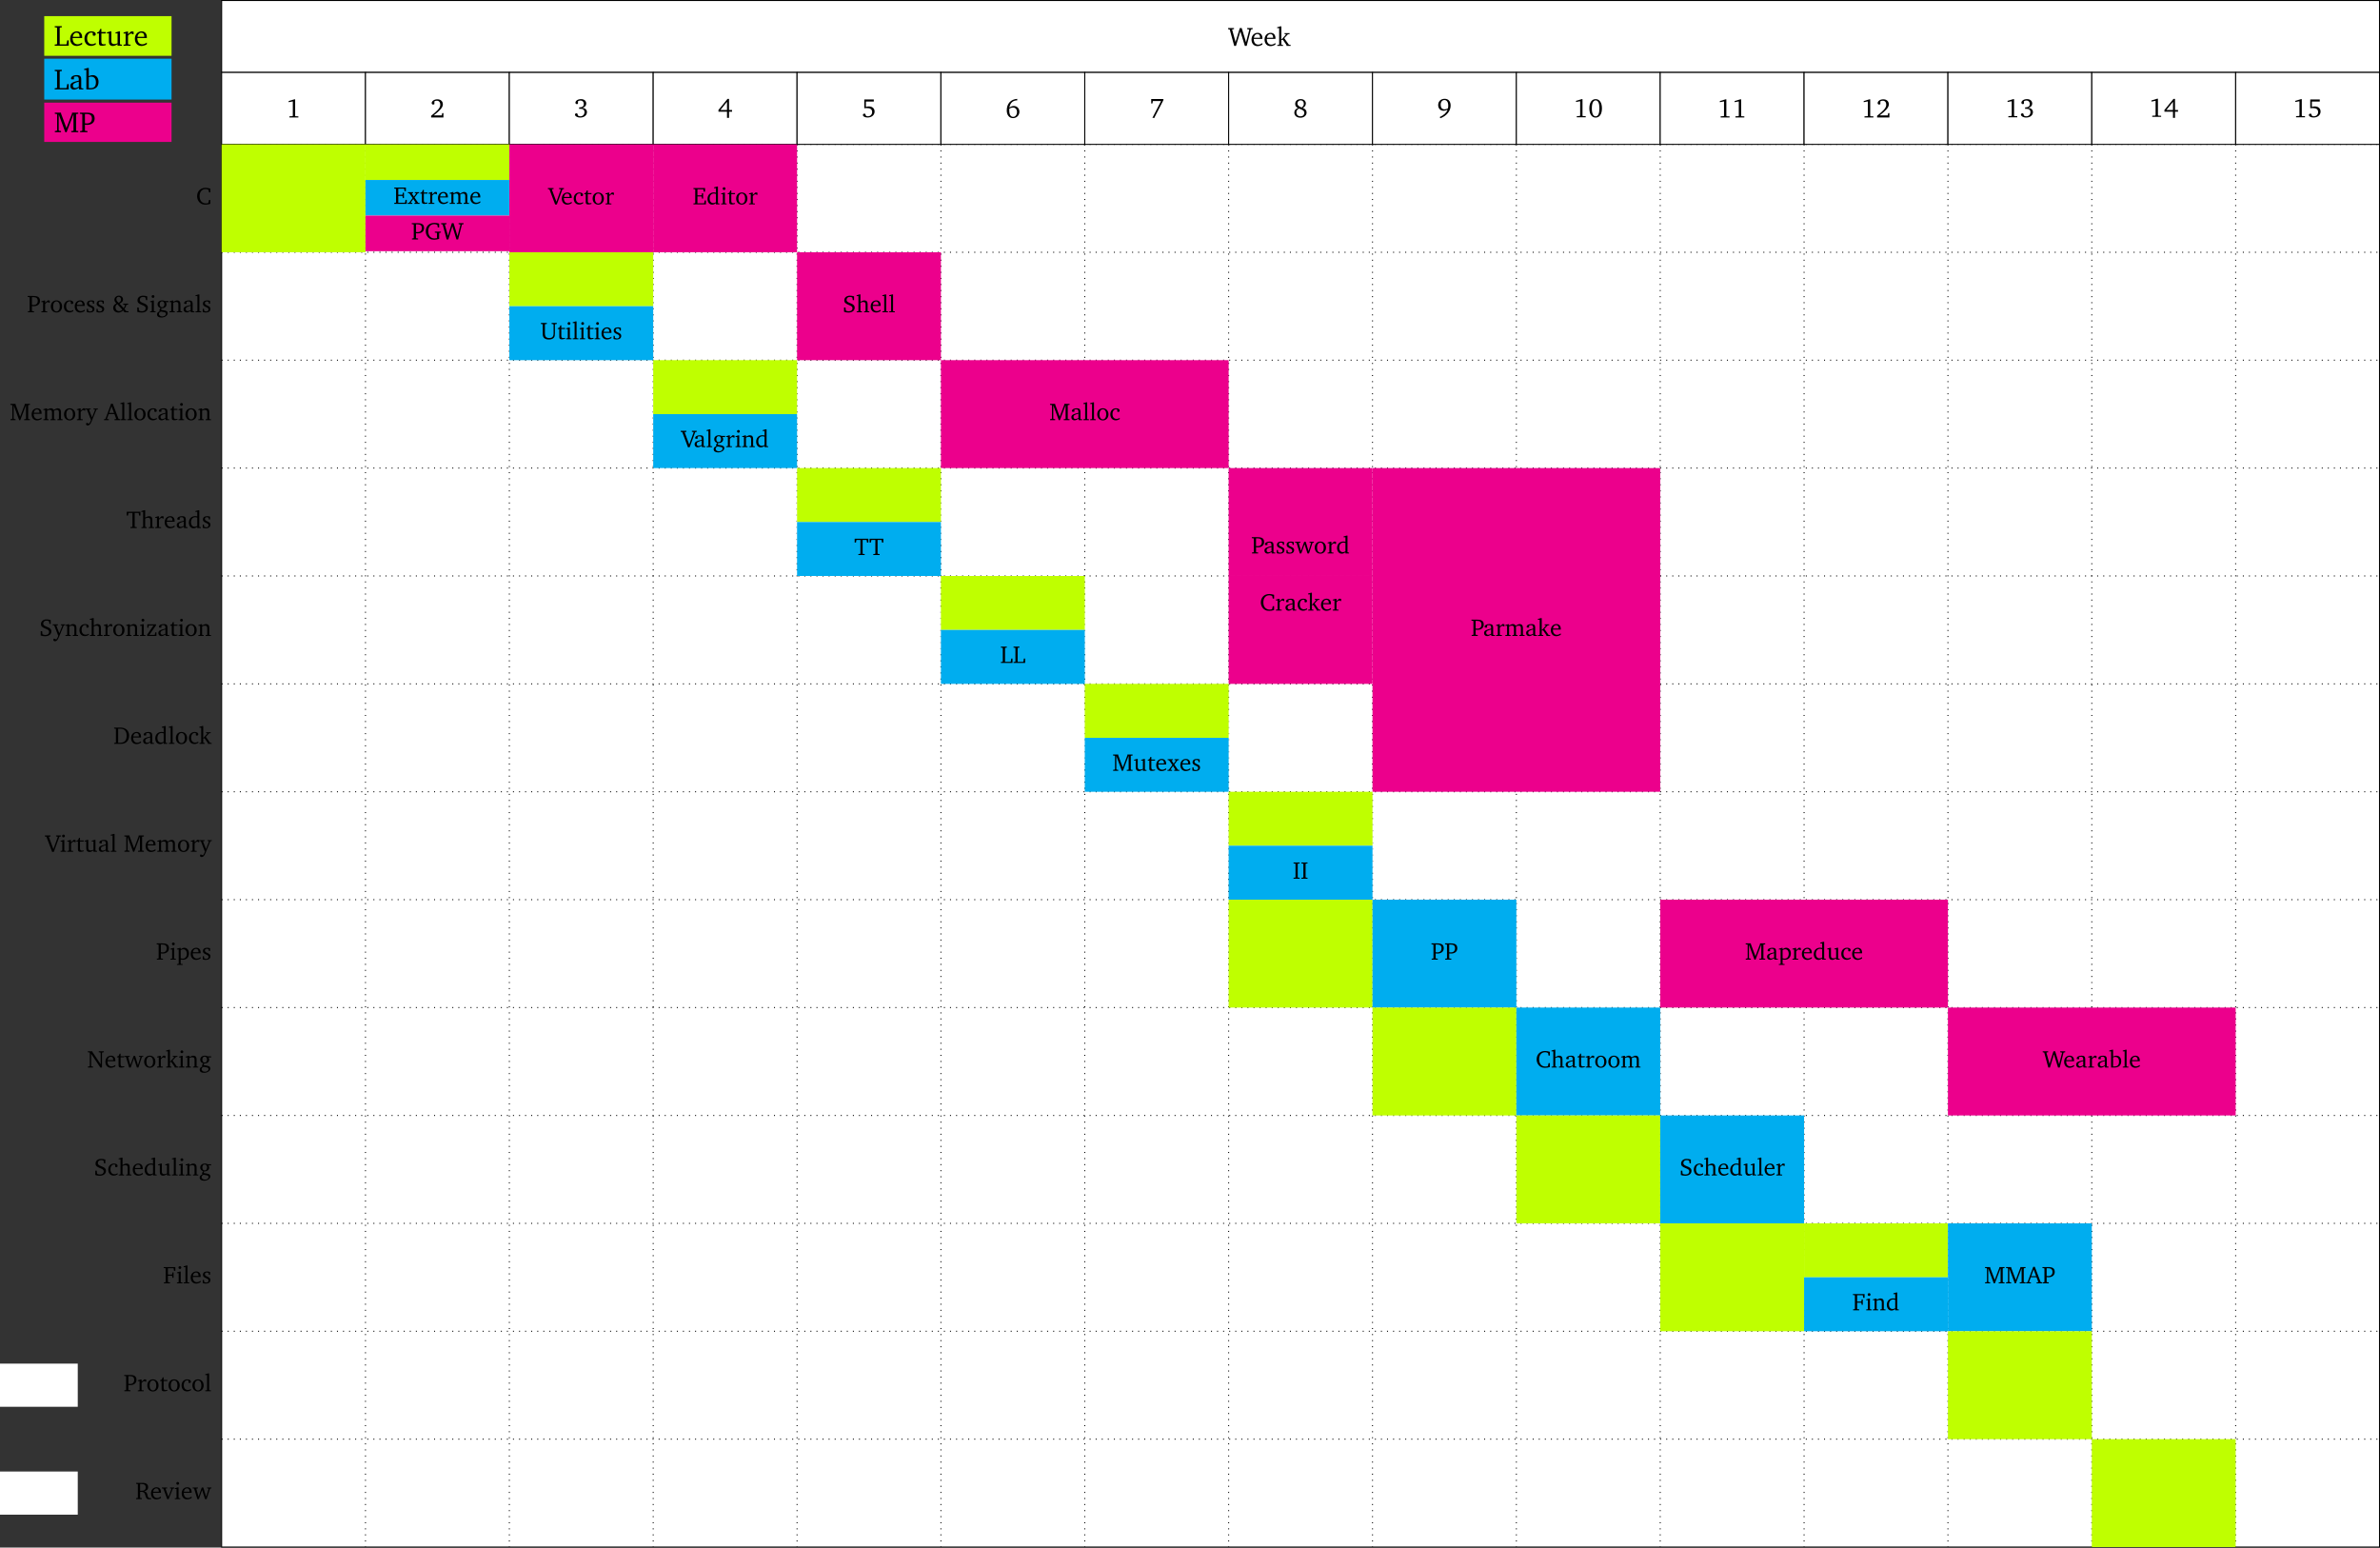 <?xml version="1.0" encoding="UTF-8"?>
<svg xmlns="http://www.w3.org/2000/svg" xmlns:xlink="http://www.w3.org/1999/xlink" width="937.931pt" height="609.847pt" viewBox="0 0 937.931 609.847" version="1.1">
<rect x="0" y="0" width="937.931" height="609.847" fill="#333333" stroke="none"/>
<defs>
<g>
<symbol overflow="visible" id="glyph0-0">
<path style="stroke:none;" d=""/>
</symbol>
<symbol overflow="visible" id="glyph0-1">
<path style="stroke:none;" d="M 2.422 0 L 3.125 0 L 4.859 -5.719 L 6.625 0 L 7.344 0 L 9 -6.453 L 9.703 -6.609 L 9.703 -7.031 L 7.531 -7.031 L 7.531 -6.609 L 8.234 -6.484 L 8.359 -6.328 L 7.094 -1.422 L 5.375 -7.031 L 4.641 -7.031 L 2.953 -1.531 L 1.609 -6.375 L 1.688 -6.516 L 2.344 -6.609 L 2.344 -7.031 L 0 -7.031 L 0 -6.609 L 0.656 -6.453 Z M 2.422 0 "/>
</symbol>
<symbol overflow="visible" id="glyph0-2">
<path style="stroke:none;" d="M 4.688 -1.109 C 4.094 -0.719 3.562 -0.5 3.047 -0.5 C 1.984 -0.5 1.281 -1.297 1.281 -2.641 C 1.281 -2.672 1.281 -2.719 1.281 -2.75 L 4.672 -2.75 C 4.688 -2.875 4.688 -2.969 4.688 -3.078 C 4.688 -4.359 3.953 -5.141 2.812 -5.141 C 1.406 -5.141 0.391 -4.062 0.391 -2.484 C 0.391 -0.938 1.344 0.094 2.719 0.094 C 3.375 0.094 4.062 -0.109 4.688 -0.531 Z M 3.766 -3.188 L 1.344 -3.188 C 1.406 -4.078 2 -4.672 2.672 -4.672 C 3.375 -4.672 3.766 -4.203 3.766 -3.359 C 3.766 -3.312 3.766 -3.25 3.766 -3.188 Z M 3.766 -3.188 "/>
</symbol>
<symbol overflow="visible" id="glyph0-3">
<path style="stroke:none;" d="M 0.266 0 L 2.547 0 L 2.547 -0.375 L 2.062 -0.422 L 1.875 -0.594 L 1.875 -2.375 L 2.484 -2.375 L 3.891 -0.344 L 3.891 0 L 5.531 0 L 5.531 -0.391 L 4.859 -0.453 L 3.016 -3.047 L 4.453 -4.562 L 5.125 -4.641 L 5.125 -5.031 L 3.125 -5.031 L 3.125 -4.641 L 3.594 -4.609 L 3.672 -4.453 L 2.078 -2.672 L 1.875 -2.672 L 1.875 -7.703 L 1.469 -7.703 L 0.203 -7.328 L 0.203 -7 L 1 -7 L 1 -0.594 L 0.828 -0.422 L 0.266 -0.375 Z M 0.266 0 "/>
</symbol>
<symbol overflow="visible" id="glyph0-4">
<path style="stroke:none;" d="M 3.25 -7.156 L 0.984 -6.469 L 0.984 -6.031 L 2.625 -6.328 L 2.625 -0.688 L 2.5 -0.516 L 1.297 -0.453 L 1.297 0 L 4.812 0 L 4.812 -0.438 L 3.672 -0.484 L 3.547 -0.656 L 3.547 -7.156 Z M 3.25 -7.156 "/>
</symbol>
<symbol overflow="visible" id="glyph0-5">
<path style="stroke:none;" d="M 1.469 -0.828 C 3.797 -2.672 5.062 -3.859 5.062 -5.172 C 5.062 -6.359 4.234 -7.156 2.875 -7.156 C 1.578 -7.156 0.656 -6.406 0.656 -5.672 C 0.656 -5.312 0.875 -5.094 1.25 -5.094 C 1.406 -5.094 1.562 -5.141 1.719 -5.25 L 1.719 -6.359 C 2.031 -6.547 2.328 -6.609 2.656 -6.609 C 3.516 -6.609 4.047 -6.031 4.047 -5.031 C 4.047 -3.656 2.734 -2.516 0.438 -0.656 L 0.438 0 L 5.281 0 L 5.281 -1.719 L 4.812 -1.719 L 4.625 -0.828 Z M 1.469 -0.828 "/>
</symbol>
<symbol overflow="visible" id="glyph0-6">
<path style="stroke:none;" d="M 3.312 -3.703 C 4.344 -3.984 4.875 -4.578 4.875 -5.391 C 4.875 -6.453 4.078 -7.156 2.812 -7.156 C 1.5 -7.156 0.609 -6.453 0.609 -5.75 C 0.609 -5.422 0.844 -5.188 1.172 -5.188 C 1.344 -5.188 1.469 -5.234 1.609 -5.328 L 1.609 -6.312 C 1.906 -6.516 2.234 -6.609 2.594 -6.609 C 3.406 -6.609 3.922 -6.078 3.922 -5.25 C 3.922 -4.406 3.359 -3.906 2.297 -3.906 C 2.234 -3.906 2.156 -3.922 2.078 -3.922 L 2.078 -3.297 C 2.281 -3.328 2.469 -3.344 2.641 -3.344 C 3.641 -3.344 4.188 -2.859 4.188 -2.031 C 4.188 -1.094 3.5 -0.375 2.547 -0.375 C 2.234 -0.375 1.938 -0.453 1.656 -0.625 L 1.328 -1.516 C 1.219 -1.562 1.109 -1.562 1.016 -1.562 C 0.688 -1.562 0.422 -1.344 0.422 -1.031 C 0.422 -0.5 1.25 0.109 2.5 0.109 C 4.109 0.109 5.156 -0.844 5.156 -2.016 C 5.156 -2.969 4.484 -3.609 3.312 -3.703 Z M 3.312 -3.703 "/>
</symbol>
<symbol overflow="visible" id="glyph0-7">
<path style="stroke:none;" d="M 3.859 -7.094 L 0.281 -2.719 L 0.281 -2.031 L 3.656 -2.031 L 3.656 0.391 L 4.453 0.391 L 4.453 -2.031 L 5.641 -2.031 L 5.641 -2.719 L 4.453 -2.719 L 4.453 -7.094 Z M 3.656 -5.953 L 3.656 -2.719 L 1.062 -2.719 Z M 3.656 -5.953 "/>
</symbol>
<symbol overflow="visible" id="glyph0-8">
<path style="stroke:none;" d="M 1.062 -7.031 L 1.062 -3.562 C 1.281 -3.609 1.594 -3.625 1.984 -3.625 C 3.438 -3.625 4.156 -3.141 4.156 -2.062 C 4.156 -1.094 3.484 -0.391 2.5 -0.391 C 2.266 -0.391 2.031 -0.422 1.797 -0.516 L 1.375 -1.406 C 1.281 -1.438 1.188 -1.438 1.125 -1.438 C 0.781 -1.438 0.516 -1.219 0.516 -0.891 C 0.516 -0.391 1.25 0.094 2.328 0.094 C 4.047 0.094 5.125 -0.922 5.125 -2.266 C 5.125 -3.469 4.234 -4.281 2.828 -4.281 C 2.484 -4.281 2.109 -4.234 1.703 -4.109 L 1.703 -6.203 L 4.812 -6.203 L 4.812 -7.031 Z M 1.062 -7.031 "/>
</symbol>
<symbol overflow="visible" id="glyph0-9">
<path style="stroke:none;" d="M 4.641 -7.469 C 2.078 -7.312 0.516 -5.578 0.516 -2.906 C 0.516 -1.016 1.547 0.125 2.969 0.125 C 4.391 0.125 5.5 -0.969 5.5 -2.375 C 5.5 -3.703 4.562 -4.656 3.312 -4.656 C 2.703 -4.656 2.078 -4.438 1.531 -4.016 C 1.859 -5.891 2.938 -6.875 4.609 -6.875 C 4.609 -6.875 4.625 -6.875 4.641 -6.875 Z M 1.516 -3.562 C 1.953 -3.875 2.453 -4.031 3.031 -4.031 C 3.922 -4.031 4.547 -3.359 4.547 -2.281 C 4.547 -1.172 3.922 -0.375 3.047 -0.375 C 2.062 -0.375 1.5 -1.25 1.5 -2.922 C 1.5 -3.125 1.5 -3.344 1.516 -3.562 Z M 1.516 -3.562 "/>
</symbol>
<symbol overflow="visible" id="glyph0-10">
<path style="stroke:none;" d="M 0.75 -7.031 L 0.75 -5.281 L 1.234 -5.281 L 1.406 -6.234 L 4.625 -6.234 L 1.219 0.391 L 2.078 0.391 L 2.078 0.156 L 5.562 -6.609 L 5.562 -7.031 Z M 0.75 -7.031 "/>
</symbol>
<symbol overflow="visible" id="glyph0-11">
<path style="stroke:none;" d="M 3.359 -3.859 C 2.219 -4.266 1.672 -4.75 1.672 -5.438 C 1.672 -6.125 2.203 -6.672 2.938 -6.672 C 3.703 -6.672 4.203 -6.141 4.203 -5.312 C 4.203 -4.75 3.906 -4.219 3.359 -3.859 Z M 3.797 -3.672 C 4.578 -4.078 5 -4.719 5 -5.406 C 5 -6.422 4.219 -7.172 2.969 -7.172 C 1.672 -7.172 0.797 -6.391 0.797 -5.281 C 0.797 -4.516 1.172 -3.969 1.891 -3.656 C 0.938 -3.297 0.453 -2.688 0.453 -1.859 C 0.453 -0.672 1.375 0.172 2.875 0.172 C 4.328 0.172 5.297 -0.766 5.297 -1.875 C 5.297 -2.688 4.781 -3.328 3.797 -3.672 Z M 2.297 -3.438 C 3.703 -2.922 4.391 -2.594 4.391 -1.766 C 4.391 -0.938 3.812 -0.375 2.906 -0.375 C 1.906 -0.375 1.266 -1 1.266 -1.922 C 1.266 -2.609 1.578 -3.062 2.297 -3.438 Z M 2.297 -3.438 "/>
</symbol>
<symbol overflow="visible" id="glyph0-12">
<path style="stroke:none;" d="M 4.297 -3.344 C 3.828 -3.094 3.391 -2.969 2.984 -2.969 C 1.984 -2.969 1.438 -3.609 1.438 -4.781 C 1.438 -5.922 2.047 -6.641 2.906 -6.641 C 3.859 -6.641 4.422 -5.859 4.422 -4.391 C 4.422 -4.062 4.391 -3.703 4.297 -3.344 Z M 1.312 0.547 C 3.906 -0.438 5.359 -2.391 5.359 -4.453 C 5.359 -6.141 4.469 -7.125 3 -7.125 C 1.5 -7.125 0.453 -6.109 0.453 -4.656 C 0.453 -3.297 1.328 -2.406 2.594 -2.406 C 3.062 -2.406 3.578 -2.547 4.172 -2.812 C 3.703 -1.609 2.688 -0.688 1.078 0.062 Z M 1.312 0.547 "/>
</symbol>
<symbol overflow="visible" id="glyph0-13">
<path style="stroke:none;" d="M 2.906 -7.156 C 1.406 -7.156 0.422 -5.828 0.422 -3.516 C 0.422 -1.203 1.406 0.125 2.906 0.125 C 4.406 0.125 5.391 -1.203 5.391 -3.516 C 5.391 -5.828 4.406 -7.156 2.906 -7.156 Z M 2.906 -6.656 C 3.875 -6.656 4.391 -5.594 4.391 -3.516 C 4.391 -1.438 3.875 -0.375 2.906 -0.375 C 1.953 -0.375 1.406 -1.438 1.406 -3.5 C 1.406 -5.594 1.953 -6.656 2.906 -6.656 Z M 2.906 -6.656 "/>
</symbol>
<symbol overflow="visible" id="glyph1-0">
<path style="stroke:none;" d=""/>
</symbol>
<symbol overflow="visible" id="glyph1-1">
<path style="stroke:none;" d="M 5.625 -0.219 L 5.625 -1.734 L 5.094 -1.734 L 4.875 -0.672 L 4.719 -0.516 C 4.438 -0.438 4.156 -0.391 3.891 -0.391 C 2.344 -0.391 1.391 -1.469 1.391 -3.281 C 1.391 -4.984 2.328 -6.031 3.75 -6.031 C 4.125 -6.031 4.469 -5.938 4.812 -5.781 L 4.938 -5.609 L 5.094 -4.734 L 5.625 -4.734 L 5.625 -6.203 C 4.922 -6.422 4.297 -6.531 3.734 -6.531 C 1.734 -6.531 0.406 -5.203 0.406 -3.219 C 0.406 -1.953 1.047 -0.844 2.062 -0.266 C 2.5 -0.016 3.062 0.109 3.688 0.109 C 4.328 0.109 4.984 0 5.625 -0.219 Z M 5.625 -0.219 "/>
</symbol>
<symbol overflow="visible" id="glyph1-2">
<path style="stroke:none;" d="M 0.312 0 L 5.234 0 L 5.234 -1.562 L 4.75 -1.562 L 4.578 -0.594 L 4.453 -0.438 L 1.891 -0.438 L 1.891 -3.125 L 3.453 -3.125 L 3.578 -2.969 L 3.688 -2.281 L 4.125 -2.281 L 4.125 -4.391 L 3.688 -4.391 L 3.578 -3.688 L 3.453 -3.562 L 1.891 -3.562 L 1.891 -5.969 L 4.094 -5.969 L 4.234 -5.828 L 4.359 -5.016 L 4.891 -5.016 L 4.891 -6.422 L 0.312 -6.422 L 0.312 -6.031 L 0.859 -5.969 L 1.016 -5.844 L 1.016 -0.578 L 0.859 -0.438 L 0.312 -0.391 Z M 0.312 0 "/>
</symbol>
<symbol overflow="visible" id="glyph1-3">
<path style="stroke:none;" d="M 0.172 -4.594 L 0.172 -4.25 L 0.75 -4.141 L 2.031 -2.281 L 0.656 -0.438 L 0.109 -0.359 L 0.109 0 L 1.922 0 L 1.922 -0.359 L 1.375 -0.422 L 1.328 -0.531 L 2.297 -1.922 L 3.188 -0.5 L 3.141 -0.422 L 2.75 -0.359 L 2.75 0 L 4.781 0 L 4.781 -0.359 L 4.203 -0.438 L 2.797 -2.484 L 4.062 -4.156 L 4.594 -4.25 L 4.594 -4.594 L 2.875 -4.594 L 2.875 -4.25 L 3.344 -4.188 L 3.406 -4.062 L 2.547 -2.844 L 1.734 -4.094 L 1.781 -4.188 L 2.234 -4.25 L 2.234 -4.594 Z M 0.172 -4.594 "/>
</symbol>
<symbol overflow="visible" id="glyph1-4">
<path style="stroke:none;" d="M 0.844 -4.031 L 0.844 -0.938 C 0.844 -0.266 1.047 0.031 1.844 0.031 C 2.203 0.031 2.641 -0.031 3.094 -0.188 L 3.094 -0.531 C 2.875 -0.484 2.656 -0.453 2.422 -0.453 C 1.766 -0.453 1.641 -0.781 1.641 -1.5 L 1.641 -4.031 L 3.094 -4.031 L 3.094 -4.469 L 1.641 -4.469 L 1.641 -5.484 L 1.281 -5.484 L 0.875 -4.594 L 0.234 -4.328 L 0.234 -4.031 Z M 0.844 -4.031 "/>
</symbol>
<symbol overflow="visible" id="glyph1-5">
<path style="stroke:none;" d="M 0.281 0 L 2.594 0 L 2.594 -0.344 L 1.922 -0.391 L 1.766 -0.547 L 1.766 -3.281 C 2.156 -3.734 2.484 -3.984 2.797 -3.984 C 3 -3.984 3.172 -3.906 3.297 -3.75 L 3.594 -3.75 L 3.594 -4.578 C 3.391 -4.656 3.219 -4.688 3.016 -4.688 C 2.938 -4.688 2.859 -4.688 2.781 -4.672 C 2.438 -4.406 2.094 -4.094 1.766 -3.75 L 1.766 -4.641 L 1.391 -4.641 L 0.281 -4.297 L 0.281 -4 L 0.969 -4 L 0.969 -0.547 L 0.797 -0.391 L 0.281 -0.344 Z M 0.281 0 "/>
</symbol>
<symbol overflow="visible" id="glyph1-6">
<path style="stroke:none;" d="M 4.281 -1.016 C 3.734 -0.656 3.266 -0.453 2.781 -0.453 C 1.812 -0.453 1.172 -1.188 1.172 -2.406 C 1.172 -2.438 1.172 -2.484 1.172 -2.516 L 4.281 -2.516 C 4.281 -2.625 4.281 -2.719 4.281 -2.812 C 4.281 -3.984 3.609 -4.688 2.562 -4.688 C 1.281 -4.688 0.359 -3.703 0.359 -2.266 C 0.359 -0.859 1.219 0.094 2.484 0.094 C 3.094 0.094 3.703 -0.109 4.281 -0.484 Z M 3.438 -2.922 L 1.219 -2.922 C 1.281 -3.734 1.828 -4.266 2.438 -4.266 C 3.078 -4.266 3.438 -3.844 3.438 -3.062 C 3.438 -3.016 3.438 -2.969 3.438 -2.922 Z M 3.438 -2.922 "/>
</symbol>
<symbol overflow="visible" id="glyph1-7">
<path style="stroke:none;" d="M 4.344 -4.047 C 4.125 -4.469 3.766 -4.688 3.297 -4.688 C 2.891 -4.688 2.391 -4.5 1.766 -4.125 L 1.766 -4.641 L 1.391 -4.641 L 0.281 -4.297 L 0.281 -4 L 0.969 -4 L 0.969 -0.547 L 0.797 -0.391 L 0.281 -0.344 L 0.281 0 L 2.375 0 L 2.375 -0.344 L 1.922 -0.391 L 1.766 -0.547 L 1.766 -3.75 C 2.188 -3.953 2.531 -4.062 2.844 -4.062 C 3.422 -4.062 3.688 -3.75 3.688 -3.078 L 3.688 -0.547 L 3.531 -0.391 L 3.062 -0.344 L 3.062 0 L 5.109 0 L 5.109 -0.344 L 4.656 -0.391 L 4.484 -0.547 L 4.484 -3.75 C 4.891 -3.953 5.266 -4.062 5.562 -4.062 C 6.156 -4.062 6.422 -3.75 6.422 -3.078 L 6.422 -0.547 L 6.25 -0.391 L 5.797 -0.344 L 5.797 0 L 7.891 0 L 7.891 -0.344 L 7.375 -0.391 L 7.219 -0.547 L 7.219 -3.234 C 7.219 -4.188 6.734 -4.688 5.984 -4.688 C 5.609 -4.688 5.062 -4.469 4.344 -4.047 Z M 4.344 -4.047 "/>
</symbol>
<symbol overflow="visible" id="glyph1-8">
<path style="stroke:none;" d="M 0.312 0 L 2.719 0 L 2.719 -0.391 L 2.047 -0.438 L 1.891 -0.578 L 1.891 -2.453 C 2.188 -2.422 2.422 -2.406 2.594 -2.406 C 4.141 -2.406 5.078 -3.234 5.078 -4.469 C 5.078 -5.922 4.25 -6.422 2.422 -6.422 L 0.234 -6.422 L 0.234 -6.031 L 0.859 -5.969 L 1.016 -5.844 L 1.016 -0.578 L 0.859 -0.438 L 0.312 -0.391 Z M 1.891 -2.922 L 1.891 -5.953 C 2.062 -5.969 2.234 -5.969 2.375 -5.969 C 3.609 -5.969 4.188 -5.516 4.188 -4.484 C 4.188 -3.438 3.609 -2.875 2.516 -2.875 C 2.375 -2.875 2.156 -2.891 1.891 -2.922 Z M 1.891 -2.922 "/>
</symbol>
<symbol overflow="visible" id="glyph1-9">
<path style="stroke:none;" d="M 3.984 -3.078 L 3.984 -2.688 L 4.672 -2.641 L 4.828 -2.5 L 4.828 -0.516 C 4.453 -0.438 4.125 -0.391 3.859 -0.391 C 2.359 -0.391 1.391 -1.469 1.391 -3.281 C 1.391 -5 2.312 -6.031 3.781 -6.031 C 4.156 -6.031 4.516 -5.938 4.875 -5.781 L 5 -5.609 L 5.141 -4.734 L 5.688 -4.734 L 5.688 -6.25 C 5.047 -6.438 4.422 -6.531 3.844 -6.531 C 1.734 -6.531 0.406 -5.234 0.406 -3.219 C 0.406 -1.953 1.031 -0.844 2.062 -0.266 C 2.5 -0.016 3.062 0.109 3.703 0.109 C 4.281 0.109 4.938 0 5.688 -0.219 L 5.688 -2.5 L 5.859 -2.641 L 6.375 -2.688 L 6.375 -3.078 Z M 3.984 -3.078 "/>
</symbol>
<symbol overflow="visible" id="glyph1-10">
<path style="stroke:none;" d="M 2.203 0 L 2.844 0 L 4.438 -5.234 L 6.047 0 L 6.703 0 L 8.219 -5.906 L 8.859 -6.031 L 8.859 -6.422 L 6.891 -6.422 L 6.891 -6.031 L 7.531 -5.922 L 7.625 -5.781 L 6.469 -1.297 L 4.906 -6.422 L 4.234 -6.422 L 2.703 -1.406 L 1.469 -5.828 L 1.547 -5.953 L 2.141 -6.031 L 2.141 -6.422 L 0 -6.422 L 0 -6.031 L 0.609 -5.906 Z M 2.203 0 "/>
</symbol>
<symbol overflow="visible" id="glyph1-11">
<path style="stroke:none;" d="M -0.219 -6.422 L -0.219 -6.031 L 0.391 -5.922 L 2.641 0.047 L 3.297 0.047 L 5.5 -5.922 L 6.094 -6.031 L 6.094 -6.422 L 4.188 -6.422 L 4.188 -6.031 L 4.781 -5.969 L 4.875 -5.844 L 3.141 -1.016 L 1.344 -5.844 L 1.453 -5.969 L 2.016 -6.031 L 2.016 -6.422 Z M -0.219 -6.422 "/>
</symbol>
<symbol overflow="visible" id="glyph1-12">
<path style="stroke:none;" d="M 4.062 -0.406 L 4.062 -0.906 C 3.656 -0.625 3.266 -0.5 2.844 -0.5 C 1.859 -0.5 1.219 -1.188 1.219 -2.375 C 1.219 -3.578 1.812 -4.312 2.625 -4.312 C 2.797 -4.312 2.938 -4.266 3.094 -4.172 L 3.094 -3.391 C 3.234 -3.297 3.375 -3.25 3.516 -3.25 C 3.844 -3.25 4.047 -3.453 4.047 -3.766 C 4.047 -4.312 3.531 -4.688 2.625 -4.688 C 1.281 -4.688 0.359 -3.734 0.359 -2.297 C 0.359 -0.891 1.203 0.062 2.5 0.062 C 3.016 0.062 3.531 -0.094 4.062 -0.406 Z M 4.062 -0.406 "/>
</symbol>
<symbol overflow="visible" id="glyph1-13">
<path style="stroke:none;" d="M 2.578 -4.688 C 1.281 -4.688 0.359 -3.734 0.359 -2.297 C 0.359 -0.891 1.297 0.094 2.578 0.094 C 3.859 0.094 4.797 -0.891 4.797 -2.297 C 4.797 -3.719 3.859 -4.688 2.578 -4.688 Z M 2.578 -4.281 C 3.344 -4.281 3.906 -3.531 3.906 -2.297 C 3.906 -1.062 3.344 -0.328 2.578 -0.328 C 1.812 -0.328 1.25 -1.078 1.25 -2.297 C 1.25 -3.547 1.797 -4.281 2.578 -4.281 Z M 2.578 -4.281 "/>
</symbol>
<symbol overflow="visible" id="glyph1-14">
<path style="stroke:none;" d="M 3.656 -6.391 L 3.656 -4.594 C 3.359 -4.672 3.078 -4.703 2.812 -4.703 C 1.359 -4.703 0.344 -3.688 0.344 -2.156 C 0.344 -0.812 1.141 0.094 2.188 0.094 C 2.719 0.094 3.172 -0.109 3.656 -0.5 L 3.656 0 L 5.078 0 L 5.078 -0.344 L 4.625 -0.391 L 4.453 -0.547 L 4.453 -7.031 L 4.094 -7.031 L 2.922 -6.688 L 2.922 -6.391 Z M 3.656 -0.844 C 3.312 -0.625 2.969 -0.516 2.625 -0.516 C 1.766 -0.516 1.188 -1.188 1.188 -2.312 C 1.188 -3.516 1.859 -4.281 2.828 -4.281 C 3.047 -4.281 3.344 -4.234 3.656 -4.125 Z M 3.656 -0.844 "/>
</symbol>
<symbol overflow="visible" id="glyph1-15">
<path style="stroke:none;" d="M 1.469 -6.766 C 1.172 -6.766 0.922 -6.531 0.922 -6.219 C 0.922 -5.906 1.172 -5.672 1.469 -5.672 C 1.781 -5.672 2.031 -5.906 2.031 -6.219 C 2.031 -6.516 1.781 -6.766 1.469 -6.766 Z M 1.438 -4.641 L 0.328 -4.297 L 0.328 -4 L 1 -4 L 1 -0.547 L 0.844 -0.391 L 0.328 -0.344 L 0.328 0 L 2.484 0 L 2.484 -0.344 L 1.969 -0.391 L 1.797 -0.547 L 1.797 -4.641 Z M 1.438 -4.641 "/>
</symbol>
<symbol overflow="visible" id="glyph1-16">
<path style="stroke:none;" d="M 3.297 -4.484 C 2.969 -4.625 2.594 -4.688 2.172 -4.688 C 1.078 -4.688 0.484 -4.203 0.484 -3.359 C 0.484 -2.719 0.906 -2.406 1.719 -2.047 C 2.344 -1.766 2.688 -1.594 2.688 -1.094 C 2.688 -0.641 2.344 -0.312 1.781 -0.312 C 1.516 -0.312 1.25 -0.391 0.969 -0.547 L 0.859 -1.359 L 0.406 -1.359 L 0.406 -0.109 C 0.734 0.016 1.156 0.094 1.641 0.094 C 2.766 0.094 3.438 -0.453 3.438 -1.344 C 3.438 -1.703 3.297 -1.984 3.062 -2.172 C 2.75 -2.422 2.391 -2.562 2.062 -2.719 C 1.516 -2.984 1.25 -3.188 1.25 -3.594 C 1.25 -4.031 1.531 -4.281 2.031 -4.281 C 2.266 -4.281 2.5 -4.219 2.75 -4.078 L 2.828 -3.406 L 3.297 -3.406 Z M 3.297 -4.484 "/>
</symbol>
<symbol overflow="visible" id="glyph1-17">
<path style="stroke:none;" d="M 2.641 -3.734 C 2.062 -4.25 1.75 -4.656 1.75 -5.156 C 1.75 -5.703 2.125 -6.094 2.641 -6.094 C 3.219 -6.094 3.578 -5.688 3.578 -5.047 C 3.578 -4.422 3.281 -4.031 2.641 -3.734 Z M 2.969 -3.406 C 3.938 -3.859 4.375 -4.328 4.375 -5.094 C 4.375 -5.891 3.734 -6.531 2.719 -6.531 C 1.719 -6.531 0.984 -5.828 0.984 -4.938 C 0.984 -4.422 1.25 -3.984 1.766 -3.484 C 0.922 -3.094 0.5 -2.531 0.5 -1.766 C 0.5 -0.703 1.344 0.109 2.547 0.109 C 3.172 0.109 3.781 -0.156 4.422 -0.703 L 4.844 -0.234 L 4.844 0 L 6.531 0 L 6.531 -0.391 L 5.656 -0.438 L 4.922 -1.297 C 5.281 -1.781 5.531 -2.328 5.703 -2.922 L 6.391 -3.016 L 6.391 -3.406 L 4.453 -3.406 L 4.453 -3.016 L 4.984 -2.938 L 5.156 -2.766 C 5.094 -2.406 4.906 -2.047 4.625 -1.641 Z M 2.125 -3.203 L 4.125 -1.031 C 3.703 -0.641 3.281 -0.453 2.797 -0.453 C 1.969 -0.453 1.391 -1.094 1.391 -1.969 C 1.391 -2.484 1.625 -2.859 2.125 -3.203 Z M 2.125 -3.203 "/>
</symbol>
<symbol overflow="visible" id="glyph1-18">
<path style="stroke:none;" d="M 0.578 -0.188 C 1.016 0 1.609 0.109 2.297 0.109 C 3.828 0.109 4.766 -0.672 4.766 -1.812 C 4.766 -2.234 4.625 -2.578 4.344 -2.859 C 3.906 -3.297 3.391 -3.438 2.906 -3.641 C 2.031 -4.016 1.562 -4.25 1.562 -4.891 C 1.562 -5.594 2.062 -6.047 2.875 -6.047 C 3.203 -6.047 3.484 -5.984 3.734 -5.859 L 3.875 -5.688 L 4.016 -4.781 L 4.516 -4.781 L 4.516 -6.266 C 3.953 -6.438 3.406 -6.531 2.891 -6.531 C 1.531 -6.531 0.672 -5.781 0.672 -4.688 C 0.672 -3.766 1.234 -3.406 2.297 -2.953 C 3.344 -2.5 3.891 -2.328 3.891 -1.547 C 3.891 -0.875 3.375 -0.391 2.453 -0.391 C 2.016 -0.391 1.656 -0.469 1.375 -0.609 L 1.25 -0.781 L 1.141 -1.875 L 0.578 -1.875 Z M 0.578 -0.188 "/>
</symbol>
<symbol overflow="visible" id="glyph1-19">
<path style="stroke:none;" d="M 3.531 -4.422 C 3.172 -4.609 2.812 -4.688 2.453 -4.688 C 1.312 -4.688 0.594 -4.047 0.594 -3.125 C 0.594 -2.406 1.047 -1.844 1.781 -1.672 C 1.469 -1.312 1.312 -1.016 1.312 -0.766 C 1.312 -0.609 1.359 -0.469 1.422 -0.328 C 0.766 -0.219 0.375 0.234 0.375 0.844 C 0.375 1.609 1.016 2.078 2.109 2.078 C 2.844 2.078 3.5 1.859 4 1.453 C 4.375 1.141 4.578 0.734 4.578 0.375 C 4.578 -0.328 4.078 -0.625 2.953 -0.797 L 2.031 -0.938 C 2.031 -1.047 2.016 -1.125 2.016 -1.172 C 2.016 -1.312 2.062 -1.469 2.125 -1.594 C 2.188 -1.594 2.234 -1.594 2.281 -1.594 C 3.391 -1.594 4.109 -2.234 4.109 -3.094 C 4.109 -3.422 4.031 -3.703 3.844 -3.984 L 4.891 -3.984 L 4.891 -4.422 Z M 2.359 -4.328 C 2.906 -4.328 3.297 -3.875 3.297 -3.141 C 3.297 -2.422 2.906 -1.969 2.359 -1.969 C 1.797 -1.969 1.422 -2.422 1.422 -3.141 C 1.422 -3.875 1.797 -4.328 2.359 -4.328 Z M 1.969 -0.281 L 2.891 -0.109 C 3.562 0.016 3.875 0.109 3.875 0.625 C 3.875 1.172 3.297 1.641 2.453 1.641 C 1.656 1.641 1.141 1.203 1.141 0.656 C 1.141 0.234 1.438 -0.125 1.969 -0.281 Z M 1.969 -0.281 "/>
</symbol>
<symbol overflow="visible" id="glyph1-20">
<path style="stroke:none;" d="M 0.281 0 L 2.375 0 L 2.375 -0.344 L 1.922 -0.391 L 1.766 -0.547 L 1.766 -3.75 C 2.172 -3.953 2.531 -4.062 2.828 -4.062 C 3.531 -4.062 3.797 -3.781 3.797 -3.078 L 3.797 -0.547 L 3.641 -0.391 L 3.172 -0.344 L 3.172 0 L 5.266 0 L 5.266 -0.344 L 4.75 -0.391 L 4.594 -0.547 L 4.594 -3.234 C 4.594 -4.203 4.125 -4.688 3.297 -4.688 C 2.891 -4.688 2.406 -4.469 1.766 -4.125 L 1.766 -4.641 L 1.391 -4.641 L 0.281 -4.297 L 0.281 -4 L 0.969 -4 L 0.969 -0.547 L 0.797 -0.391 L 0.281 -0.344 Z M 0.281 0 "/>
</symbol>
<symbol overflow="visible" id="glyph1-21">
<path style="stroke:none;" d="M 3.188 -0.547 L 3.312 0 L 4.672 0 L 4.672 -0.344 L 4.156 -0.391 L 3.984 -0.547 L 3.984 -3.312 C 3.984 -4.281 3.562 -4.688 2.562 -4.688 C 1.359 -4.688 0.625 -4.203 0.625 -3.609 C 0.625 -3.391 0.703 -3.312 0.922 -3.312 L 1.594 -3.312 L 1.594 -4.125 C 1.844 -4.234 2.078 -4.281 2.312 -4.281 C 3 -4.281 3.188 -3.953 3.188 -3.203 L 3.188 -2.891 C 1.281 -2.438 0.406 -2.156 0.406 -1.156 C 0.406 -0.438 0.875 0.062 1.625 0.062 C 2.078 0.062 2.594 -0.141 3.188 -0.547 Z M 3.188 -0.875 C 2.719 -0.609 2.328 -0.453 2.016 -0.453 C 1.531 -0.453 1.25 -0.766 1.25 -1.234 C 1.25 -1.938 1.844 -2.188 3.188 -2.562 Z M 3.188 -0.875 "/>
</symbol>
<symbol overflow="visible" id="glyph1-22">
<path style="stroke:none;" d="M 0.266 0 L 2.5 0 L 2.5 -0.344 L 1.953 -0.391 L 1.781 -0.547 L 1.781 -7.031 L 1.422 -7.031 L 0.266 -6.688 L 0.266 -6.391 L 1 -6.391 L 1 -0.547 L 0.828 -0.391 L 0.266 -0.344 Z M 0.266 0 "/>
</symbol>
<symbol overflow="visible" id="glyph1-23">
<path style="stroke:none;" d="M 0.234 -6.422 L 0.234 -6.031 L 0.781 -5.969 L 0.953 -5.844 L 0.953 -2.297 C 0.953 -1.594 1 -1.062 1.375 -0.609 C 1.734 -0.172 2.438 0.109 3.344 0.109 C 4.25 0.109 4.969 -0.172 5.328 -0.609 C 5.703 -1.062 5.75 -1.594 5.75 -2.297 L 5.75 -5.781 L 5.922 -5.953 L 6.5 -6.031 L 6.5 -6.422 L 4.469 -6.422 L 4.469 -6.031 L 5.047 -5.953 L 5.234 -5.781 L 5.234 -2.375 C 5.234 -1.078 4.734 -0.484 3.531 -0.484 C 2.297 -0.484 1.812 -1.078 1.812 -2.375 L 1.812 -5.844 L 1.984 -5.969 L 2.578 -6.031 L 2.578 -6.422 Z M 0.234 -6.422 "/>
</symbol>
<symbol overflow="visible" id="glyph1-24">
<path style="stroke:none;" d="M 1.344 -7.031 L 0.188 -6.688 L 0.188 -6.391 L 0.922 -6.391 L 0.922 -0.547 L 0.75 -0.391 L 0.234 -0.344 L 0.234 0 L 2.328 0 L 2.328 -0.344 L 1.891 -0.391 L 1.719 -0.547 L 1.719 -3.75 C 2.125 -3.953 2.484 -4.062 2.781 -4.062 C 3.484 -4.062 3.75 -3.781 3.75 -3.078 L 3.75 -0.547 L 3.578 -0.391 L 3.141 -0.344 L 3.141 0 L 5.219 0 L 5.219 -0.344 L 4.719 -0.391 L 4.547 -0.547 L 4.547 -3.234 C 4.547 -4.203 4.094 -4.688 3.266 -4.688 C 2.844 -4.688 2.359 -4.469 1.719 -4.125 L 1.719 -7.031 Z M 1.344 -7.031 "/>
</symbol>
<symbol overflow="visible" id="glyph1-25">
<path style="stroke:none;" d="M 0.297 0 L 2.312 0 L 2.312 -0.391 L 1.734 -0.469 L 1.562 -0.656 L 1.562 -5.875 L 3.734 0 L 4.156 0 L 6.422 -5.969 L 6.422 -0.578 L 6.328 -0.438 L 5.688 -0.391 L 5.688 0 L 7.969 0 L 7.969 -0.391 L 7.375 -0.438 L 7.266 -0.578 L 7.266 -5.844 L 7.375 -5.969 L 7.969 -6.031 L 7.969 -6.422 L 5.922 -6.422 L 5.922 -6.125 L 4.109 -1.359 L 2.312 -6.156 L 2.312 -6.422 L 0.281 -6.422 L 0.281 -6.031 L 0.922 -5.969 L 1.047 -5.844 L 1.047 -0.656 L 0.875 -0.469 L 0.297 -0.391 Z M 0.297 0 "/>
</symbol>
<symbol overflow="visible" id="glyph1-26">
<path style="stroke:none;" d="M -0.016 -4.594 L -0.016 -4.25 L 0.578 -4.188 L 2.188 -0.031 C 1.938 0.641 1.656 1.125 1.406 1.391 L 0.484 1.031 C 0.328 1.188 0.234 1.359 0.234 1.547 C 0.234 1.859 0.5 2.078 0.906 2.078 C 1.516 2.078 1.984 1.562 2.422 0.484 L 4.344 -4.172 L 4.891 -4.25 L 4.891 -4.594 L 3.188 -4.594 L 3.188 -4.25 L 3.703 -4.203 L 3.781 -4.047 L 2.594 -1.078 L 1.438 -4.047 L 1.562 -4.203 L 2.062 -4.25 L 2.062 -4.594 Z M -0.016 -4.594 "/>
</symbol>
<symbol overflow="visible" id="glyph1-27">
<path style="stroke:none;" d="M 2.719 -6.5 L 0.484 -0.5 L -0.078 -0.391 L -0.078 0 L 1.797 0 L 1.797 -0.391 L 1.172 -0.438 L 1.078 -0.578 L 1.766 -2.406 L 4.016 -2.406 L 4.703 -0.578 L 4.641 -0.438 L 4.047 -0.391 L 4.047 0 L 6.219 0 L 6.219 -0.391 L 5.641 -0.5 L 3.344 -6.5 Z M 2.875 -5.484 L 3.859 -2.844 L 1.922 -2.844 Z M 2.875 -5.484 "/>
</symbol>
<symbol overflow="visible" id="glyph1-28">
<path style="stroke:none;" d="M 0.156 -6.422 L 0.156 -4.938 L 0.672 -4.938 L 0.812 -5.828 L 0.953 -5.969 L 2.422 -5.969 L 2.422 -0.578 L 2.25 -0.438 L 1.609 -0.391 L 1.609 0 L 4.109 0 L 4.109 -0.391 L 3.469 -0.438 L 3.297 -0.578 L 3.297 -5.969 L 4.766 -5.969 L 4.891 -5.828 L 5.031 -4.938 L 5.562 -4.938 L 5.562 -6.422 Z M 0.156 -6.422 "/>
</symbol>
<symbol overflow="visible" id="glyph1-29">
<path style="stroke:none;" d="M -0.016 -4.594 L -0.016 -4.25 L 0.562 -4.188 L 1.844 0 L 2.422 0 L 3.719 -3.625 L 4.875 0 L 5.469 0 L 6.844 -4.172 L 7.375 -4.25 L 7.375 -4.594 L 5.688 -4.594 L 5.688 -4.25 L 6.203 -4.203 L 6.266 -4.047 L 5.297 -0.953 L 4.172 -4.594 L 3.578 -4.594 L 2.297 -0.953 L 1.438 -4.047 L 1.547 -4.203 L 2.062 -4.25 L 2.062 -4.594 Z M -0.016 -4.594 "/>
</symbol>
<symbol overflow="visible" id="glyph1-30">
<path style="stroke:none;" d="M 0.234 0 L 2.328 0 L 2.328 -0.344 L 1.891 -0.391 L 1.719 -0.547 L 1.719 -2.172 L 2.266 -2.172 L 3.562 -0.312 L 3.562 0 L 5.047 0 L 5.047 -0.359 L 4.438 -0.406 L 2.75 -2.781 L 4.062 -4.172 L 4.672 -4.25 L 4.672 -4.594 L 2.859 -4.594 L 2.859 -4.25 L 3.297 -4.203 L 3.359 -4.078 L 1.891 -2.438 L 1.719 -2.438 L 1.719 -7.031 L 1.344 -7.031 L 0.188 -6.688 L 0.188 -6.391 L 0.922 -6.391 L 0.922 -0.547 L 0.75 -0.391 L 0.234 -0.344 Z M 0.234 0 "/>
</symbol>
<symbol overflow="visible" id="glyph1-31">
<path style="stroke:none;" d="M 0.438 0 L 4.125 0 L 4.125 -1.406 L 3.641 -1.406 L 3.531 -0.594 L 3.391 -0.438 L 1.328 -0.438 L 3.984 -4.234 L 3.984 -4.594 L 0.531 -4.594 L 0.531 -3.266 L 0.969 -3.266 L 1.078 -4 L 1.219 -4.156 L 2.984 -4.156 L 0.438 -0.484 Z M 0.438 0 "/>
</symbol>
<symbol overflow="visible" id="glyph1-32">
<path style="stroke:none;" d="M 0.266 0 L 4.844 0 L 4.844 -1.734 L 4.344 -1.734 L 4.172 -0.594 L 4.047 -0.438 L 1.891 -0.438 L 1.891 -5.844 L 2.047 -5.969 L 2.594 -6.031 L 2.594 -6.422 L 0.266 -6.422 L 0.266 -6.031 L 0.859 -5.969 L 1.016 -5.844 L 1.016 -0.578 L 0.859 -0.438 L 0.266 -0.391 Z M 0.266 0 "/>
</symbol>
<symbol overflow="visible" id="glyph1-33">
<path style="stroke:none;" d="M 2.672 -6.422 L 0.312 -6.422 L 0.312 -6.031 L 0.859 -5.969 L 1.016 -5.844 L 1.016 -0.578 L 0.859 -0.438 L 0.312 -0.391 L 0.312 0 L 2.672 0 C 3.641 0 4.359 -0.109 5.016 -0.594 C 5.797 -1.188 6.203 -2.078 6.203 -3.219 C 6.203 -5.219 4.938 -6.422 2.672 -6.422 Z M 1.891 -5.969 L 2.641 -5.969 C 4.391 -5.969 5.234 -5.078 5.234 -3.219 C 5.234 -1.359 4.391 -0.438 2.641 -0.438 L 1.891 -0.438 Z M 1.891 -5.969 "/>
</symbol>
<symbol overflow="visible" id="glyph1-34">
<path style="stroke:none;" d="M 1.359 -4.688 L 0.25 -4.344 L 0.25 -4.047 L 0.922 -4.047 L 0.922 -1.375 C 0.922 -0.406 1.391 0.094 2.203 0.094 C 2.672 0.094 3.188 -0.125 3.766 -0.531 L 3.766 0 L 5.172 0 L 5.172 -0.344 L 4.719 -0.391 L 4.547 -0.547 L 4.547 -4.688 L 4.188 -4.688 L 3.078 -4.344 L 3.078 -4.047 L 3.766 -4.047 L 3.766 -0.797 C 3.359 -0.609 3 -0.516 2.656 -0.516 C 2.016 -0.516 1.719 -0.844 1.719 -1.531 L 1.719 -4.688 Z M 1.359 -4.688 "/>
</symbol>
<symbol overflow="visible" id="glyph1-35">
<path style="stroke:none;" d="M 0.328 0 L 2.75 0 L 2.75 -0.391 L 2.141 -0.438 L 1.984 -0.578 L 1.984 -5.844 L 2.141 -5.969 L 2.75 -6.031 L 2.75 -6.422 L 0.328 -6.422 L 0.328 -6.031 L 0.953 -5.969 L 1.109 -5.844 L 1.109 -0.578 L 0.953 -0.438 L 0.328 -0.391 Z M 0.328 0 "/>
</symbol>
<symbol overflow="visible" id="glyph1-36">
<path style="stroke:none;" d="M 0.219 2.078 L 2.469 2.078 L 2.469 1.734 L 1.859 1.688 L 1.688 1.547 L 1.688 -0.062 C 2.047 0 2.344 0.031 2.578 0.031 C 4 0.031 4.938 -0.953 4.938 -2.453 C 4.938 -3.797 4.156 -4.688 3.094 -4.688 C 2.656 -4.688 2.203 -4.5 1.688 -4.125 L 1.688 -4.641 L 1.328 -4.641 L 0.219 -4.297 L 0.219 -4 L 0.906 -4 L 0.906 1.547 L 0.734 1.688 L 0.219 1.734 Z M 1.688 -0.547 L 1.688 -3.766 C 2.062 -3.984 2.375 -4.094 2.703 -4.094 C 3.531 -4.094 4.094 -3.438 4.094 -2.328 C 4.094 -1.156 3.438 -0.406 2.5 -0.406 C 2.281 -0.406 2.016 -0.453 1.688 -0.547 Z M 1.688 -0.547 "/>
</symbol>
<symbol overflow="visible" id="glyph1-37">
<path style="stroke:none;" d="M 0.281 0 L 2.297 0 L 2.297 -0.391 L 1.719 -0.469 L 1.547 -0.656 L 1.547 -5.438 L 5.188 0 L 5.828 0 L 5.828 -5.781 L 6 -5.953 L 6.562 -6.031 L 6.562 -6.422 L 4.562 -6.422 L 4.562 -6.031 L 5.141 -5.953 L 5.312 -5.781 L 5.312 -1.281 L 2.047 -6.172 L 2.047 -6.422 L 0.25 -6.422 L 0.25 -6.031 L 0.859 -5.969 L 1.031 -5.844 L 1.031 -0.656 L 0.859 -0.469 L 0.281 -0.391 Z M 0.281 0 "/>
</symbol>
<symbol overflow="visible" id="glyph1-38">
<path style="stroke:none;" d="M 1.25 -7.031 L 0.078 -6.688 L 0.078 -6.391 L 0.828 -6.391 L 0.828 0 L 2.047 0 C 3.875 0 4.812 -0.875 4.812 -2.516 C 4.812 -3.812 4.047 -4.688 2.922 -4.688 C 2.5 -4.688 2.078 -4.578 1.609 -4.359 L 1.609 -7.031 Z M 1.609 -0.438 L 1.609 -4.031 C 1.938 -4.125 2.219 -4.188 2.453 -4.188 C 3.406 -4.188 3.953 -3.531 3.953 -2.328 C 3.953 -1.016 3.391 -0.438 2.141 -0.438 C 2.094 -0.438 1.906 -0.438 1.609 -0.438 Z M 1.609 -0.438 "/>
</symbol>
<symbol overflow="visible" id="glyph1-39">
<path style="stroke:none;" d="M 0.312 0 L 2.719 0 L 2.719 -0.391 L 2.047 -0.438 L 1.891 -0.578 L 1.891 -3.016 L 3.453 -3.016 L 3.578 -2.875 L 3.688 -2.188 L 4.125 -2.188 L 4.125 -4.297 L 3.688 -4.297 L 3.578 -3.594 L 3.453 -3.469 L 1.891 -3.469 L 1.891 -5.969 L 4.031 -5.969 L 4.156 -5.828 L 4.297 -4.922 L 4.828 -4.922 L 4.828 -6.422 L 0.234 -6.422 L 0.234 -6.031 L 0.859 -5.969 L 1.016 -5.844 L 1.016 -0.578 L 0.859 -0.438 L 0.312 -0.391 Z M 0.312 0 "/>
</symbol>
<symbol overflow="visible" id="glyph1-40">
<path style="stroke:none;" d="M 0.312 -6.422 L 0.312 -6.031 L 0.859 -5.969 L 1.016 -5.844 L 1.016 -0.578 L 0.859 -0.438 L 0.312 -0.391 L 0.312 0 L 2.594 0 L 2.594 -0.391 L 2.047 -0.438 L 1.891 -0.578 L 1.891 -2.844 C 2.062 -2.859 2.219 -2.875 2.359 -2.875 C 3.234 -2.875 3.609 -2.625 3.859 -1.844 C 4.062 -1.219 4.109 -0.609 4.562 -0.203 C 4.781 -0.016 5.094 0.078 5.531 0.078 C 5.75 0.078 5.984 0.047 6.266 -0.016 L 6.266 -0.375 C 6.25 -0.375 6.219 -0.375 6.188 -0.375 C 5.453 -0.375 5.156 -0.484 4.938 -1.047 C 4.766 -1.5 4.766 -2.031 4.5 -2.469 C 4.297 -2.781 3.984 -2.984 3.516 -3.109 C 4.547 -3.344 5.062 -3.875 5.062 -4.688 C 5.062 -5.875 4.297 -6.422 2.75 -6.422 Z M 1.891 -5.969 L 2.344 -5.969 C 3.531 -5.969 4.109 -5.609 4.109 -4.625 C 4.109 -3.672 3.562 -3.297 2.406 -3.297 C 2.359 -3.297 2.188 -3.297 1.891 -3.312 Z M 1.891 -5.969 "/>
</symbol>
<symbol overflow="visible" id="glyph1-41">
<path style="stroke:none;" d="M -0.047 -4.594 L -0.047 -4.25 L 0.531 -4.188 L 2.078 0 L 2.609 0 L 4.281 -4.172 L 4.844 -4.25 L 4.844 -4.594 L 3.156 -4.594 L 3.156 -4.25 L 3.672 -4.203 L 3.75 -4.047 L 2.531 -0.922 L 1.406 -4.047 L 1.516 -4.203 L 2.031 -4.25 L 2.031 -4.594 Z M -0.047 -4.594 "/>
</symbol>
<symbol overflow="visible" id="glyph2-0">
<path style="stroke:none;" d=""/>
</symbol>
<symbol overflow="visible" id="glyph2-1">
<path style="stroke:none;" d="M 0.312 0 L 5.812 0 L 5.812 -2.094 L 5.219 -2.094 L 5.016 -0.719 L 4.859 -0.531 L 2.266 -0.531 L 2.266 -7.016 L 2.453 -7.172 L 3.109 -7.25 L 3.109 -7.703 L 0.312 -7.703 L 0.312 -7.25 L 1.031 -7.172 L 1.234 -7.016 L 1.234 -0.688 L 1.031 -0.531 L 0.312 -0.469 Z M 0.312 0 "/>
</symbol>
<symbol overflow="visible" id="glyph2-2">
<path style="stroke:none;" d="M 5.141 -1.219 C 4.484 -0.781 3.922 -0.547 3.344 -0.547 C 2.188 -0.547 1.406 -1.422 1.406 -2.891 C 1.406 -2.922 1.406 -2.969 1.406 -3.016 L 5.141 -3.016 C 5.141 -3.141 5.141 -3.266 5.141 -3.375 C 5.141 -4.781 4.328 -5.641 3.078 -5.641 C 1.531 -5.641 0.422 -4.453 0.422 -2.719 C 0.422 -1.031 1.469 0.109 2.984 0.109 C 3.703 0.109 4.453 -0.125 5.141 -0.578 Z M 4.125 -3.5 L 1.469 -3.5 C 1.531 -4.484 2.188 -5.125 2.922 -5.125 C 3.703 -5.125 4.125 -4.609 4.125 -3.688 C 4.125 -3.625 4.125 -3.562 4.125 -3.5 Z M 4.125 -3.5 "/>
</symbol>
<symbol overflow="visible" id="glyph2-3">
<path style="stroke:none;" d="M 4.875 -0.484 L 4.875 -1.078 C 4.406 -0.766 3.922 -0.594 3.422 -0.594 C 2.234 -0.594 1.469 -1.438 1.469 -2.844 C 1.469 -4.297 2.172 -5.172 3.156 -5.172 C 3.359 -5.172 3.531 -5.125 3.703 -5.016 L 3.703 -4.078 C 3.875 -3.969 4.047 -3.906 4.219 -3.906 C 4.609 -3.906 4.875 -4.141 4.875 -4.516 C 4.875 -5.172 4.25 -5.641 3.141 -5.641 C 1.531 -5.641 0.422 -4.484 0.422 -2.766 C 0.422 -1.062 1.453 0.078 3.016 0.078 C 3.625 0.078 4.25 -0.109 4.875 -0.484 Z M 4.875 -0.484 "/>
</symbol>
<symbol overflow="visible" id="glyph2-4">
<path style="stroke:none;" d="M 1.016 -4.828 L 1.016 -1.125 C 1.016 -0.312 1.25 0.031 2.203 0.031 C 2.656 0.031 3.172 -0.047 3.703 -0.219 L 3.703 -0.641 C 3.453 -0.578 3.188 -0.547 2.922 -0.547 C 2.109 -0.547 1.969 -0.938 1.969 -1.797 L 1.969 -4.828 L 3.703 -4.828 L 3.703 -5.375 L 1.969 -5.375 L 1.969 -6.594 L 1.531 -6.594 L 1.047 -5.531 L 0.281 -5.188 L 0.281 -4.828 Z M 1.016 -4.828 "/>
</symbol>
<symbol overflow="visible" id="glyph2-5">
<path style="stroke:none;" d="M 1.625 -5.641 L 0.297 -5.219 L 0.297 -4.859 L 1.109 -4.859 L 1.109 -1.641 C 1.109 -0.5 1.672 0.109 2.656 0.109 C 3.219 0.109 3.828 -0.156 4.516 -0.641 L 4.516 0 L 6.219 0 L 6.219 -0.406 L 5.672 -0.469 L 5.469 -0.656 L 5.469 -5.641 L 5.031 -5.641 L 3.703 -5.219 L 3.703 -4.859 L 4.516 -4.859 L 4.516 -0.969 C 4.047 -0.734 3.609 -0.625 3.188 -0.625 C 2.406 -0.625 2.062 -1.016 2.062 -1.844 L 2.062 -5.641 Z M 1.625 -5.641 "/>
</symbol>
<symbol overflow="visible" id="glyph2-6">
<path style="stroke:none;" d="M 0.344 0 L 3.109 0 L 3.109 -0.406 L 2.312 -0.469 L 2.109 -0.656 L 2.109 -3.938 C 2.578 -4.484 2.984 -4.781 3.359 -4.781 C 3.609 -4.781 3.797 -4.688 3.953 -4.5 L 4.312 -4.5 L 4.312 -5.484 C 4.078 -5.594 3.859 -5.641 3.625 -5.641 C 3.531 -5.641 3.438 -5.641 3.344 -5.609 C 2.922 -5.281 2.516 -4.922 2.109 -4.5 L 2.109 -5.578 L 1.672 -5.578 L 0.344 -5.172 L 0.344 -4.812 L 1.156 -4.812 L 1.156 -0.656 L 0.953 -0.469 L 0.344 -0.406 Z M 0.344 0 "/>
</symbol>
<symbol overflow="visible" id="glyph2-7">
<path style="stroke:none;" d="M 3.828 -0.672 L 3.984 0 L 5.609 0 L 5.609 -0.406 L 5 -0.469 L 4.781 -0.656 L 4.781 -3.984 C 4.781 -5.141 4.281 -5.641 3.078 -5.641 C 1.625 -5.641 0.766 -5.047 0.766 -4.344 C 0.766 -4.062 0.844 -3.984 1.109 -3.984 L 1.906 -3.984 L 1.906 -4.953 C 2.219 -5.078 2.484 -5.141 2.781 -5.141 C 3.609 -5.141 3.828 -4.75 3.828 -3.844 L 3.828 -3.484 C 1.531 -2.922 0.484 -2.578 0.484 -1.391 C 0.484 -0.531 1.047 0.078 1.953 0.078 C 2.5 0.078 3.109 -0.172 3.828 -0.672 Z M 3.828 -1.062 C 3.266 -0.719 2.797 -0.547 2.406 -0.547 C 1.844 -0.547 1.5 -0.922 1.5 -1.484 C 1.5 -2.312 2.219 -2.625 3.828 -3.078 Z M 3.828 -1.062 "/>
</symbol>
<symbol overflow="visible" id="glyph2-8">
<path style="stroke:none;" d="M 1.5 -8.453 L 0.094 -8.047 L 0.094 -7.688 L 0.984 -7.688 L 0.984 0 L 2.453 0 C 4.656 0 5.781 -1.047 5.781 -3.016 C 5.781 -4.578 4.875 -5.641 3.516 -5.641 C 3.016 -5.641 2.484 -5.5 1.938 -5.234 L 1.938 -8.453 Z M 1.938 -0.531 L 1.938 -4.844 C 2.312 -4.969 2.672 -5.031 2.953 -5.031 C 4.094 -5.031 4.75 -4.234 4.75 -2.797 C 4.75 -1.219 4.062 -0.516 2.578 -0.516 C 2.516 -0.516 2.297 -0.516 1.938 -0.531 Z M 1.938 -0.531 "/>
</symbol>
<symbol overflow="visible" id="glyph2-9">
<path style="stroke:none;" d="M 0.359 0 L 2.781 0 L 2.781 -0.469 L 2.078 -0.562 L 1.875 -0.781 L 1.875 -7.047 L 4.484 0 L 4.984 0 L 7.703 -7.172 L 7.703 -0.688 L 7.594 -0.531 L 6.828 -0.469 L 6.828 0 L 9.578 0 L 9.578 -0.469 L 8.859 -0.531 L 8.719 -0.688 L 8.719 -7.016 L 8.859 -7.172 L 9.578 -7.25 L 9.578 -7.703 L 7.125 -7.703 L 7.125 -7.344 L 4.938 -1.625 L 2.781 -7.391 L 2.781 -7.703 L 0.344 -7.703 L 0.344 -7.25 L 1.109 -7.172 L 1.25 -7.016 L 1.25 -0.781 L 1.047 -0.562 L 0.359 -0.469 Z M 0.359 0 "/>
</symbol>
<symbol overflow="visible" id="glyph2-10">
<path style="stroke:none;" d="M 0.375 0 L 3.266 0 L 3.266 -0.469 L 2.453 -0.531 L 2.266 -0.688 L 2.266 -2.953 C 2.625 -2.922 2.906 -2.891 3.125 -2.891 C 4.969 -2.891 6.094 -3.891 6.094 -5.359 C 6.094 -7.109 5.109 -7.703 2.906 -7.703 L 0.281 -7.703 L 0.281 -7.25 L 1.031 -7.172 L 1.234 -7.016 L 1.234 -0.688 L 1.031 -0.531 L 0.375 -0.469 Z M 2.266 -3.5 L 2.266 -7.156 C 2.469 -7.172 2.672 -7.172 2.859 -7.172 C 4.328 -7.172 5.031 -6.609 5.031 -5.391 C 5.031 -4.125 4.328 -3.453 3.016 -3.453 C 2.844 -3.453 2.594 -3.469 2.266 -3.5 Z M 2.266 -3.5 "/>
</symbol>
</g>
<clipPath id="clip1">
  <path d="M 87 0 L 937.93 0 L 937.93 609.848 L 87 609.848 Z M 87 0 "/>
</clipPath>
<clipPath id="clip2">
  <path d="M 143 56 L 145 56 L 145 609.848 L 143 609.848 Z M 143 56 "/>
</clipPath>
<clipPath id="clip3">
  <path d="M 200 56 L 201 56 L 201 609.848 L 200 609.848 Z M 200 56 "/>
</clipPath>
<clipPath id="clip4">
  <path d="M 257 56 L 258 56 L 258 609.848 L 257 609.848 Z M 257 56 "/>
</clipPath>
<clipPath id="clip5">
  <path d="M 313 56 L 315 56 L 315 609.848 L 313 609.848 Z M 313 56 "/>
</clipPath>
<clipPath id="clip6">
  <path d="M 370 56 L 372 56 L 372 609.848 L 370 609.848 Z M 370 56 "/>
</clipPath>
<clipPath id="clip7">
  <path d="M 427 56 L 428 56 L 428 609.848 L 427 609.848 Z M 427 56 "/>
</clipPath>
<clipPath id="clip8">
  <path d="M 483 56 L 485 56 L 485 609.848 L 483 609.848 Z M 483 56 "/>
</clipPath>
<clipPath id="clip9">
  <path d="M 540 56 L 542 56 L 542 609.848 L 540 609.848 Z M 540 56 "/>
</clipPath>
<clipPath id="clip10">
  <path d="M 597 56 L 598 56 L 598 609.848 L 597 609.848 Z M 597 56 "/>
</clipPath>
<clipPath id="clip11">
  <path d="M 654 56 L 655 56 L 655 609.848 L 654 609.848 Z M 654 56 "/>
</clipPath>
<clipPath id="clip12">
  <path d="M 710 56 L 712 56 L 712 609.848 L 710 609.848 Z M 710 56 "/>
</clipPath>
<clipPath id="clip13">
  <path d="M 767 56 L 768 56 L 768 609.848 L 767 609.848 Z M 767 56 "/>
</clipPath>
<clipPath id="clip14">
  <path d="M 824 56 L 825 56 L 825 609.848 L 824 609.848 Z M 824 56 "/>
</clipPath>
<clipPath id="clip15">
  <path d="M 880 56 L 882 56 L 882 609.848 L 880 609.848 Z M 880 56 "/>
</clipPath>
<clipPath id="clip16">
  <path d="M 87 56 L 937.93 56 L 937.93 58 L 87 58 Z M 87 56 "/>
</clipPath>
<clipPath id="clip17">
  <path d="M 87 99 L 937.93 99 L 937.93 100 L 87 100 Z M 87 99 "/>
</clipPath>
<clipPath id="clip18">
  <path d="M 87 141 L 937.93 141 L 937.93 143 L 87 143 Z M 87 141 "/>
</clipPath>
<clipPath id="clip19">
  <path d="M 87 184 L 937.93 184 L 937.93 185 L 87 185 Z M 87 184 "/>
</clipPath>
<clipPath id="clip20">
  <path d="M 87 226 L 937.93 226 L 937.93 228 L 87 228 Z M 87 226 "/>
</clipPath>
<clipPath id="clip21">
  <path d="M 87 269 L 937.93 269 L 937.93 270 L 87 270 Z M 87 269 "/>
</clipPath>
<clipPath id="clip22">
  <path d="M 87 311 L 937.93 311 L 937.93 313 L 87 313 Z M 87 311 "/>
</clipPath>
<clipPath id="clip23">
  <path d="M 87 354 L 937.93 354 L 937.93 355 L 87 355 Z M 87 354 "/>
</clipPath>
<clipPath id="clip24">
  <path d="M 87 396 L 937.93 396 L 937.93 398 L 87 398 Z M 87 396 "/>
</clipPath>
<clipPath id="clip25">
  <path d="M 87 439 L 937.93 439 L 937.93 440 L 87 440 Z M 87 439 "/>
</clipPath>
<clipPath id="clip26">
  <path d="M 87 481 L 937.93 481 L 937.93 483 L 87 483 Z M 87 481 "/>
</clipPath>
<clipPath id="clip27">
  <path d="M 87 524 L 937.93 524 L 937.93 525 L 87 525 Z M 87 524 "/>
</clipPath>
<clipPath id="clip28">
  <path d="M 87 566 L 937.93 566 L 937.93 568 L 87 568 Z M 87 566 "/>
</clipPath>
<clipPath id="clip29">
  <path d="M 87 0 L 937.93 0 L 937.93 29 L 87 29 Z M 87 0 "/>
</clipPath>
<clipPath id="clip30">
  <path d="M 881 28 L 937.93 28 L 937.93 57 L 881 57 Z M 881 28 "/>
</clipPath>
<clipPath id="clip31">
  <path d="M 880 28 L 937.93 28 L 937.93 58 L 880 58 Z M 880 28 "/>
</clipPath>
<clipPath id="clip32">
  <path d="M 824 567 L 882 567 L 882 609.848 L 824 609.848 Z M 824 567 "/>
</clipPath>
</defs>
<g id="surface1">
<g clip-path="url(#clip1)" clip-rule="nonzero">
<path style="fill-rule:nonzero;fill:rgb(100%,100%,100%);fill-opacity:1;stroke-width:0.399;stroke-linecap:butt;stroke-linejoin:miter;stroke:rgb(0%,0%,0%);stroke-opacity:1;stroke-miterlimit:10;" d="M 0.002 -609.457 L 850.404 -609.457 L 850.404 -0 L 0.002 -0 Z M 0.002 -609.457 " transform="matrix(1,0,0,-1,87.338,0.199)"/>
</g>
<g clip-path="url(#clip2)" clip-rule="nonzero">
<path style="fill:none;stroke-width:0.399;stroke-linecap:butt;stroke-linejoin:miter;stroke:rgb(0%,0%,0%);stroke-opacity:1;stroke-dasharray:0.399,1.993;stroke-miterlimit:10;" d="M 56.693 -56.696 L 56.693 -609.457 " transform="matrix(1,0,0,-1,87.338,0.199)"/>
</g>
<g clip-path="url(#clip3)" clip-rule="nonzero">
<path style="fill:none;stroke-width:0.399;stroke-linecap:butt;stroke-linejoin:miter;stroke:rgb(0%,0%,0%);stroke-opacity:1;stroke-dasharray:0.399,1.993;stroke-miterlimit:10;" d="M 113.389 -56.696 L 113.389 -609.457 " transform="matrix(1,0,0,-1,87.338,0.199)"/>
</g>
<g clip-path="url(#clip4)" clip-rule="nonzero">
<path style="fill:none;stroke-width:0.399;stroke-linecap:butt;stroke-linejoin:miter;stroke:rgb(0%,0%,0%);stroke-opacity:1;stroke-dasharray:0.399,1.993;stroke-miterlimit:10;" d="M 170.08 -56.696 L 170.08 -609.457 " transform="matrix(1,0,0,-1,87.338,0.199)"/>
</g>
<g clip-path="url(#clip5)" clip-rule="nonzero">
<path style="fill:none;stroke-width:0.399;stroke-linecap:butt;stroke-linejoin:miter;stroke:rgb(0%,0%,0%);stroke-opacity:1;stroke-dasharray:0.399,1.993;stroke-miterlimit:10;" d="M 226.775 -56.696 L 226.775 -609.457 " transform="matrix(1,0,0,-1,87.338,0.199)"/>
</g>
<g clip-path="url(#clip6)" clip-rule="nonzero">
<path style="fill:none;stroke-width:0.399;stroke-linecap:butt;stroke-linejoin:miter;stroke:rgb(0%,0%,0%);stroke-opacity:1;stroke-dasharray:0.399,1.993;stroke-miterlimit:10;" d="M 283.467 -56.696 L 283.467 -609.457 " transform="matrix(1,0,0,-1,87.338,0.199)"/>
</g>
<g clip-path="url(#clip7)" clip-rule="nonzero">
<path style="fill:none;stroke-width:0.399;stroke-linecap:butt;stroke-linejoin:miter;stroke:rgb(0%,0%,0%);stroke-opacity:1;stroke-dasharray:0.399,1.993;stroke-miterlimit:10;" d="M 340.162 -56.696 L 340.162 -609.457 " transform="matrix(1,0,0,-1,87.338,0.199)"/>
</g>
<g clip-path="url(#clip8)" clip-rule="nonzero">
<path style="fill:none;stroke-width:0.399;stroke-linecap:butt;stroke-linejoin:miter;stroke:rgb(0%,0%,0%);stroke-opacity:1;stroke-dasharray:0.399,1.993;stroke-miterlimit:10;" d="M 396.857 -56.696 L 396.857 -609.457 " transform="matrix(1,0,0,-1,87.338,0.199)"/>
</g>
<g clip-path="url(#clip9)" clip-rule="nonzero">
<path style="fill:none;stroke-width:0.399;stroke-linecap:butt;stroke-linejoin:miter;stroke:rgb(0%,0%,0%);stroke-opacity:1;stroke-dasharray:0.399,1.993;stroke-miterlimit:10;" d="M 453.549 -56.696 L 453.549 -609.457 " transform="matrix(1,0,0,-1,87.338,0.199)"/>
</g>
<g clip-path="url(#clip10)" clip-rule="nonzero">
<path style="fill:none;stroke-width:0.399;stroke-linecap:butt;stroke-linejoin:miter;stroke:rgb(0%,0%,0%);stroke-opacity:1;stroke-dasharray:0.399,1.993;stroke-miterlimit:10;" d="M 510.244 -56.696 L 510.244 -609.457 " transform="matrix(1,0,0,-1,87.338,0.199)"/>
</g>
<g clip-path="url(#clip11)" clip-rule="nonzero">
<path style="fill:none;stroke-width:0.399;stroke-linecap:butt;stroke-linejoin:miter;stroke:rgb(0%,0%,0%);stroke-opacity:1;stroke-dasharray:0.399,1.993;stroke-miterlimit:10;" d="M 566.935 -56.696 L 566.935 -609.457 " transform="matrix(1,0,0,-1,87.338,0.199)"/>
</g>
<g clip-path="url(#clip12)" clip-rule="nonzero">
<path style="fill:none;stroke-width:0.399;stroke-linecap:butt;stroke-linejoin:miter;stroke:rgb(0%,0%,0%);stroke-opacity:1;stroke-dasharray:0.399,1.993;stroke-miterlimit:10;" d="M 623.631 -56.696 L 623.631 -609.457 " transform="matrix(1,0,0,-1,87.338,0.199)"/>
</g>
<g clip-path="url(#clip13)" clip-rule="nonzero">
<path style="fill:none;stroke-width:0.399;stroke-linecap:butt;stroke-linejoin:miter;stroke:rgb(0%,0%,0%);stroke-opacity:1;stroke-dasharray:0.399,1.993;stroke-miterlimit:10;" d="M 680.322 -56.696 L 680.322 -609.457 " transform="matrix(1,0,0,-1,87.338,0.199)"/>
</g>
<g clip-path="url(#clip14)" clip-rule="nonzero">
<path style="fill:none;stroke-width:0.399;stroke-linecap:butt;stroke-linejoin:miter;stroke:rgb(0%,0%,0%);stroke-opacity:1;stroke-dasharray:0.399,1.993;stroke-miterlimit:10;" d="M 737.017 -56.696 L 737.017 -609.457 " transform="matrix(1,0,0,-1,87.338,0.199)"/>
</g>
<g clip-path="url(#clip15)" clip-rule="nonzero">
<path style="fill:none;stroke-width:0.399;stroke-linecap:butt;stroke-linejoin:miter;stroke:rgb(0%,0%,0%);stroke-opacity:1;stroke-dasharray:0.399,1.993;stroke-miterlimit:10;" d="M 793.713 -56.696 L 793.713 -609.457 " transform="matrix(1,0,0,-1,87.338,0.199)"/>
</g>
<g clip-path="url(#clip16)" clip-rule="nonzero">
<path style="fill:none;stroke-width:0.399;stroke-linecap:butt;stroke-linejoin:miter;stroke:rgb(0%,0%,0%);stroke-opacity:1;stroke-dasharray:0.399,1.993;stroke-miterlimit:10;" d="M 0.002 -56.696 L 850.404 -56.696 " transform="matrix(1,0,0,-1,87.338,0.199)"/>
</g>
<g clip-path="url(#clip17)" clip-rule="nonzero">
<path style="fill:none;stroke-width:0.399;stroke-linecap:butt;stroke-linejoin:miter;stroke:rgb(0%,0%,0%);stroke-opacity:1;stroke-dasharray:0.399,1.993;stroke-miterlimit:10;" d="M 0.002 -99.215 L 850.404 -99.215 " transform="matrix(1,0,0,-1,87.338,0.199)"/>
</g>
<g clip-path="url(#clip18)" clip-rule="nonzero">
<path style="fill:none;stroke-width:0.399;stroke-linecap:butt;stroke-linejoin:miter;stroke:rgb(0%,0%,0%);stroke-opacity:1;stroke-dasharray:0.399,1.993;stroke-miterlimit:10;" d="M 0.002 -141.735 L 850.404 -141.735 " transform="matrix(1,0,0,-1,87.338,0.199)"/>
</g>
<g clip-path="url(#clip19)" clip-rule="nonzero">
<path style="fill:none;stroke-width:0.399;stroke-linecap:butt;stroke-linejoin:miter;stroke:rgb(0%,0%,0%);stroke-opacity:1;stroke-dasharray:0.399,1.993;stroke-miterlimit:10;" d="M 0.002 -184.254 L 850.404 -184.254 " transform="matrix(1,0,0,-1,87.338,0.199)"/>
</g>
<g clip-path="url(#clip20)" clip-rule="nonzero">
<path style="fill:none;stroke-width:0.399;stroke-linecap:butt;stroke-linejoin:miter;stroke:rgb(0%,0%,0%);stroke-opacity:1;stroke-dasharray:0.399,1.993;stroke-miterlimit:10;" d="M 0.002 -226.774 L 850.404 -226.774 " transform="matrix(1,0,0,-1,87.338,0.199)"/>
</g>
<g clip-path="url(#clip21)" clip-rule="nonzero">
<path style="fill:none;stroke-width:0.399;stroke-linecap:butt;stroke-linejoin:miter;stroke:rgb(0%,0%,0%);stroke-opacity:1;stroke-dasharray:0.399,1.993;stroke-miterlimit:10;" d="M 0.002 -269.293 L 850.404 -269.293 " transform="matrix(1,0,0,-1,87.338,0.199)"/>
</g>
<g clip-path="url(#clip22)" clip-rule="nonzero">
<path style="fill:none;stroke-width:0.399;stroke-linecap:butt;stroke-linejoin:miter;stroke:rgb(0%,0%,0%);stroke-opacity:1;stroke-dasharray:0.399,1.993;stroke-miterlimit:10;" d="M 0.002 -311.817 L 850.404 -311.817 " transform="matrix(1,0,0,-1,87.338,0.199)"/>
</g>
<g clip-path="url(#clip23)" clip-rule="nonzero">
<path style="fill:none;stroke-width:0.399;stroke-linecap:butt;stroke-linejoin:miter;stroke:rgb(0%,0%,0%);stroke-opacity:1;stroke-dasharray:0.399,1.993;stroke-miterlimit:10;" d="M 0.002 -354.336 L 850.404 -354.336 " transform="matrix(1,0,0,-1,87.338,0.199)"/>
</g>
<g clip-path="url(#clip24)" clip-rule="nonzero">
<path style="fill:none;stroke-width:0.399;stroke-linecap:butt;stroke-linejoin:miter;stroke:rgb(0%,0%,0%);stroke-opacity:1;stroke-dasharray:0.399,1.993;stroke-miterlimit:10;" d="M 0.002 -396.856 L 850.404 -396.856 " transform="matrix(1,0,0,-1,87.338,0.199)"/>
</g>
<g clip-path="url(#clip25)" clip-rule="nonzero">
<path style="fill:none;stroke-width:0.399;stroke-linecap:butt;stroke-linejoin:miter;stroke:rgb(0%,0%,0%);stroke-opacity:1;stroke-dasharray:0.399,1.993;stroke-miterlimit:10;" d="M 0.002 -439.375 L 850.404 -439.375 " transform="matrix(1,0,0,-1,87.338,0.199)"/>
</g>
<g clip-path="url(#clip26)" clip-rule="nonzero">
<path style="fill:none;stroke-width:0.399;stroke-linecap:butt;stroke-linejoin:miter;stroke:rgb(0%,0%,0%);stroke-opacity:1;stroke-dasharray:0.399,1.993;stroke-miterlimit:10;" d="M 0.002 -481.895 L 850.404 -481.895 " transform="matrix(1,0,0,-1,87.338,0.199)"/>
</g>
<g clip-path="url(#clip27)" clip-rule="nonzero">
<path style="fill:none;stroke-width:0.399;stroke-linecap:butt;stroke-linejoin:miter;stroke:rgb(0%,0%,0%);stroke-opacity:1;stroke-dasharray:0.399,1.993;stroke-miterlimit:10;" d="M 0.002 -524.414 L 850.404 -524.414 " transform="matrix(1,0,0,-1,87.338,0.199)"/>
</g>
<g clip-path="url(#clip28)" clip-rule="nonzero">
<path style="fill:none;stroke-width:0.399;stroke-linecap:butt;stroke-linejoin:miter;stroke:rgb(0%,0%,0%);stroke-opacity:1;stroke-dasharray:0.399,1.993;stroke-miterlimit:10;" d="M 0.002 -566.938 L 850.404 -566.938 " transform="matrix(1,0,0,-1,87.338,0.199)"/>
</g>
<g clip-path="url(#clip29)" clip-rule="nonzero">
<path style="fill-rule:nonzero;fill:rgb(100%,100%,100%);fill-opacity:1;stroke-width:0.399;stroke-linecap:butt;stroke-linejoin:miter;stroke:rgb(0%,0%,0%);stroke-opacity:1;stroke-miterlimit:10;" d="M 0.002 -28.348 L 850.404 -28.348 L 850.404 -0 L 0.002 -0 Z M 0.002 -28.348 " transform="matrix(1,0,0,-1,87.338,0.199)"/>
</g>
<g style="fill:rgb(0%,0%,0%);fill-opacity:1;">
  <use xlink:href="#glyph0-1" x="483.962" y="18.08"/>
</g>
<g style="fill:rgb(0%,0%,0%);fill-opacity:1;">
  <use xlink:href="#glyph0-2" x="492.812" y="18.08"/>
  <use xlink:href="#glyph0-2" x="497.954" y="18.08"/>
  <use xlink:href="#glyph0-3" x="503.096" y="18.08"/>
</g>
<path style="fill-rule:nonzero;fill:rgb(100%,100%,100%);fill-opacity:1;stroke-width:0.399;stroke-linecap:butt;stroke-linejoin:miter;stroke:rgb(0%,0%,0%);stroke-opacity:1;stroke-miterlimit:10;" d="M 0.002 -56.696 L 56.693 -56.696 L 56.693 -28.348 L 0.002 -28.348 Z M 0.002 -56.696 " transform="matrix(1,0,0,-1,87.338,0.199)"/>
<g style="fill:rgb(0%,0%,0%);fill-opacity:1;">
  <use xlink:href="#glyph0-4" x="112.773" y="46.29"/>
</g>
<path style="fill-rule:nonzero;fill:rgb(100%,100%,100%);fill-opacity:1;stroke-width:0.399;stroke-linecap:butt;stroke-linejoin:miter;stroke:rgb(0%,0%,0%);stroke-opacity:1;stroke-miterlimit:10;" d="M 56.693 -56.696 L 113.389 -56.696 L 113.389 -28.348 L 56.693 -28.348 Z M 56.693 -56.696 " transform="matrix(1,0,0,-1,87.338,0.199)"/>
<g style="fill:rgb(0%,0%,0%);fill-opacity:1;">
  <use xlink:href="#glyph0-5" x="169.466" y="46.29"/>
</g>
<path style="fill-rule:nonzero;fill:rgb(100%,100%,100%);fill-opacity:1;stroke-width:0.399;stroke-linecap:butt;stroke-linejoin:miter;stroke:rgb(0%,0%,0%);stroke-opacity:1;stroke-miterlimit:10;" d="M 113.389 -56.696 L 170.08 -56.696 L 170.08 -28.348 L 113.389 -28.348 Z M 113.389 -56.696 " transform="matrix(1,0,0,-1,87.338,0.199)"/>
<g style="fill:rgb(0%,0%,0%);fill-opacity:1;">
  <use xlink:href="#glyph0-6" x="226.159" y="46.217"/>
</g>
<path style="fill-rule:nonzero;fill:rgb(100%,100%,100%);fill-opacity:1;stroke-width:0.399;stroke-linecap:butt;stroke-linejoin:miter;stroke:rgb(0%,0%,0%);stroke-opacity:1;stroke-miterlimit:10;" d="M 170.08 -56.696 L 226.775 -56.696 L 226.775 -28.348 L 170.08 -28.348 Z M 170.08 -56.696 " transform="matrix(1,0,0,-1,87.338,0.199)"/>
<g style="fill:rgb(0%,0%,0%);fill-opacity:1;">
  <use xlink:href="#glyph0-7" x="282.852" y="46.057"/>
</g>
<path style="fill-rule:nonzero;fill:rgb(100%,100%,100%);fill-opacity:1;stroke-width:0.399;stroke-linecap:butt;stroke-linejoin:miter;stroke:rgb(0%,0%,0%);stroke-opacity:1;stroke-miterlimit:10;" d="M 226.775 -56.696 L 283.467 -56.696 L 283.467 -28.348 L 226.775 -28.348 Z M 226.775 -56.696 " transform="matrix(1,0,0,-1,87.338,0.199)"/>
<g style="fill:rgb(0%,0%,0%);fill-opacity:1;">
  <use xlink:href="#glyph0-8" x="339.544" y="46.217"/>
</g>
<path style="fill-rule:nonzero;fill:rgb(100%,100%,100%);fill-opacity:1;stroke-width:0.399;stroke-linecap:butt;stroke-linejoin:miter;stroke:rgb(0%,0%,0%);stroke-opacity:1;stroke-miterlimit:10;" d="M 283.467 -56.696 L 340.162 -56.696 L 340.162 -28.348 L 283.467 -28.348 Z M 283.467 -56.696 " transform="matrix(1,0,0,-1,87.338,0.199)"/>
<g style="fill:rgb(0%,0%,0%);fill-opacity:1;">
  <use xlink:href="#glyph0-9" x="396.237" y="46.426"/>
</g>
<path style="fill-rule:nonzero;fill:rgb(100%,100%,100%);fill-opacity:1;stroke-width:0.399;stroke-linecap:butt;stroke-linejoin:miter;stroke:rgb(0%,0%,0%);stroke-opacity:1;stroke-miterlimit:10;" d="M 340.162 -56.696 L 396.857 -56.696 L 396.857 -28.348 L 340.162 -28.348 Z M 340.162 -56.696 " transform="matrix(1,0,0,-1,87.338,0.199)"/>
<g style="fill:rgb(0%,0%,0%);fill-opacity:1;">
  <use xlink:href="#glyph0-10" x="452.93" y="46.057"/>
</g>
<path style="fill-rule:nonzero;fill:rgb(100%,100%,100%);fill-opacity:1;stroke-width:0.399;stroke-linecap:butt;stroke-linejoin:miter;stroke:rgb(0%,0%,0%);stroke-opacity:1;stroke-miterlimit:10;" d="M 396.857 -56.696 L 453.549 -56.696 L 453.549 -28.348 L 396.857 -28.348 Z M 396.857 -56.696 " transform="matrix(1,0,0,-1,87.338,0.199)"/>
<g style="fill:rgb(0%,0%,0%);fill-opacity:1;">
  <use xlink:href="#glyph0-11" x="509.623" y="46.217"/>
</g>
<path style="fill-rule:nonzero;fill:rgb(100%,100%,100%);fill-opacity:1;stroke-width:0.399;stroke-linecap:butt;stroke-linejoin:miter;stroke:rgb(0%,0%,0%);stroke-opacity:1;stroke-miterlimit:10;" d="M 453.549 -56.696 L 510.244 -56.696 L 510.244 -28.348 L 453.549 -28.348 Z M 453.549 -56.696 " transform="matrix(1,0,0,-1,87.338,0.199)"/>
<g style="fill:rgb(0%,0%,0%);fill-opacity:1;">
  <use xlink:href="#glyph0-12" x="566.316" y="46.057"/>
</g>
<path style="fill-rule:nonzero;fill:rgb(100%,100%,100%);fill-opacity:1;stroke-width:0.399;stroke-linecap:butt;stroke-linejoin:miter;stroke:rgb(0%,0%,0%);stroke-opacity:1;stroke-miterlimit:10;" d="M 510.244 -56.696 L 566.935 -56.696 L 566.935 -28.348 L 510.244 -28.348 Z M 510.244 -56.696 " transform="matrix(1,0,0,-1,87.338,0.199)"/>
<g style="fill:rgb(0%,0%,0%);fill-opacity:1;">
  <use xlink:href="#glyph0-4" x="620.098" y="46.217"/>
  <use xlink:href="#glyph0-13" x="625.921" y="46.217"/>
</g>
<path style="fill-rule:nonzero;fill:rgb(100%,100%,100%);fill-opacity:1;stroke-width:0.399;stroke-linecap:butt;stroke-linejoin:miter;stroke:rgb(0%,0%,0%);stroke-opacity:1;stroke-miterlimit:10;" d="M 566.935 -56.696 L 623.631 -56.696 L 623.631 -28.348 L 566.935 -28.348 Z M 566.935 -56.696 " transform="matrix(1,0,0,-1,87.338,0.199)"/>
<g style="fill:rgb(0%,0%,0%);fill-opacity:1;">
  <use xlink:href="#glyph0-4" x="676.79" y="46.29"/>
  <use xlink:href="#glyph0-4" x="682.613" y="46.29"/>
</g>
<path style="fill-rule:nonzero;fill:rgb(100%,100%,100%);fill-opacity:1;stroke-width:0.399;stroke-linecap:butt;stroke-linejoin:miter;stroke:rgb(0%,0%,0%);stroke-opacity:1;stroke-miterlimit:10;" d="M 623.631 -56.696 L 680.322 -56.696 L 680.322 -28.348 L 623.631 -28.348 Z M 623.631 -56.696 " transform="matrix(1,0,0,-1,87.338,0.199)"/>
<g style="fill:rgb(0%,0%,0%);fill-opacity:1;">
  <use xlink:href="#glyph0-4" x="733.483" y="46.29"/>
  <use xlink:href="#glyph0-5" x="739.306" y="46.29"/>
</g>
<path style="fill-rule:nonzero;fill:rgb(100%,100%,100%);fill-opacity:1;stroke-width:0.399;stroke-linecap:butt;stroke-linejoin:miter;stroke:rgb(0%,0%,0%);stroke-opacity:1;stroke-miterlimit:10;" d="M 680.322 -56.696 L 737.017 -56.696 L 737.017 -28.348 L 680.322 -28.348 Z M 680.322 -56.696 " transform="matrix(1,0,0,-1,87.338,0.199)"/>
<g style="fill:rgb(0%,0%,0%);fill-opacity:1;">
  <use xlink:href="#glyph0-4" x="790.176" y="46.217"/>
  <use xlink:href="#glyph0-6" x="795.999" y="46.217"/>
</g>
<path style="fill-rule:nonzero;fill:rgb(100%,100%,100%);fill-opacity:1;stroke-width:0.399;stroke-linecap:butt;stroke-linejoin:miter;stroke:rgb(0%,0%,0%);stroke-opacity:1;stroke-miterlimit:10;" d="M 737.017 -56.696 L 793.713 -56.696 L 793.713 -28.348 L 737.017 -28.348 Z M 737.017 -56.696 " transform="matrix(1,0,0,-1,87.338,0.199)"/>
<g style="fill:rgb(0%,0%,0%);fill-opacity:1;">
  <use xlink:href="#glyph0-4" x="846.869" y="46.057"/>
  <use xlink:href="#glyph0-7" x="852.692" y="46.057"/>
</g>
<g clip-path="url(#clip30)" clip-rule="nonzero">
<path style=" stroke:none;fill-rule:nonzero;fill:rgb(100%,100%,100%);fill-opacity:1;" d="M 881.051 56.895 L 937.742 56.895 L 937.742 28.547 L 881.051 28.547 Z M 881.051 56.895 "/>
</g>
<g clip-path="url(#clip31)" clip-rule="nonzero">
<path style="fill:none;stroke-width:0.399;stroke-linecap:butt;stroke-linejoin:miter;stroke:rgb(0%,0%,0%);stroke-opacity:1;stroke-miterlimit:10;" d="M 793.713 -56.696 L 850.404 -56.696 L 850.404 -28.348 L 793.713 -28.348 Z M 793.713 -56.696 " transform="matrix(1,0,0,-1,87.338,0.199)"/>
</g>
<g style="fill:rgb(0%,0%,0%);fill-opacity:1;">
  <use xlink:href="#glyph0-4" x="903.562" y="46.217"/>
  <use xlink:href="#glyph0-8" x="909.385" y="46.217"/>
</g>
<path style=" stroke:none;fill-rule:nonzero;fill:rgb(100%,100%,100%);fill-opacity:1;" d="M 144.031 86.656 L 200.727 86.656 L 200.727 69.648 L 144.031 69.648 Z M 144.031 86.656 "/>
<g style="fill:rgb(0%,0%,0%);fill-opacity:1;">
  <use xlink:href="#glyph1-1" x="77.269" y="80.543"/>
</g>
<path style=" stroke:none;fill-rule:nonzero;fill:rgb(75%,100%,0%);fill-opacity:1;" d="M 87.34 99.414 L 144.031 99.414 L 144.031 56.895 L 87.34 56.895 Z M 87.34 99.414 "/>
<path style=" stroke:none;fill-rule:nonzero;fill:rgb(75%,100%,0%);fill-opacity:1;" d="M 144.031 70.926 L 200.727 70.926 L 200.727 56.895 L 144.031 56.895 Z M 144.031 70.926 "/>
<path style=" stroke:none;fill-rule:nonzero;fill:rgb(0%,67.839%,93.729%);fill-opacity:1;" d="M 144.031 84.957 L 200.727 84.957 L 200.727 70.926 L 144.031 70.926 Z M 144.031 84.957 "/>
<g style="fill:rgb(0%,0%,0%);fill-opacity:1;">
  <use xlink:href="#glyph1-2" x="155.066" y="80.33"/>
  <use xlink:href="#glyph1-3" x="160.575" y="80.33"/>
  <use xlink:href="#glyph1-4" x="165.386" y="80.33"/>
  <use xlink:href="#glyph1-5" x="168.58" y="80.33"/>
  <use xlink:href="#glyph1-6" x="172.234" y="80.33"/>
  <use xlink:href="#glyph1-7" x="176.93" y="80.33"/>
  <use xlink:href="#glyph1-6" x="184.992" y="80.33"/>
</g>
<path style=" stroke:none;fill-rule:nonzero;fill:rgb(92.549%,0%,54.9%);fill-opacity:1;" d="M 144.031 98.988 L 200.727 98.988 L 200.727 84.957 L 144.031 84.957 Z M 144.031 98.988 "/>
<g style="fill:rgb(0%,0%,0%);fill-opacity:1;">
  <use xlink:href="#glyph1-8" x="162.043" y="94.362"/>
  <use xlink:href="#glyph1-9" x="167.38" y="94.362"/>
</g>
<g style="fill:rgb(0%,0%,0%);fill-opacity:1;">
  <use xlink:href="#glyph1-10" x="173.836" y="94.362"/>
</g>
<path style=" stroke:none;fill-rule:nonzero;fill:rgb(92.549%,0%,54.9%);fill-opacity:1;" d="M 200.727 99.414 L 257.418 99.414 L 257.418 56.895 L 200.727 56.895 Z M 200.727 99.414 "/>
<g style="fill:rgb(0%,0%,0%);fill-opacity:1;">
  <use xlink:href="#glyph1-11" x="216.139" y="80.543"/>
</g>
<g style="fill:rgb(0%,0%,0%);fill-opacity:1;">
  <use xlink:href="#glyph1-6" x="221.036" y="80.543"/>
  <use xlink:href="#glyph1-12" x="225.732" y="80.543"/>
  <use xlink:href="#glyph1-4" x="229.998" y="80.543"/>
  <use xlink:href="#glyph1-13" x="233.192" y="80.543"/>
  <use xlink:href="#glyph1-5" x="238.347" y="80.543"/>
</g>
<path style=" stroke:none;fill-rule:nonzero;fill:rgb(92.549%,0%,54.9%);fill-opacity:1;" d="M 257.418 99.414 L 314.113 99.414 L 314.113 56.895 L 257.418 56.895 Z M 257.418 99.414 "/>
<g style="fill:rgb(0%,0%,0%);fill-opacity:1;">
  <use xlink:href="#glyph1-2" x="272.966" y="80.543"/>
  <use xlink:href="#glyph1-14" x="278.475" y="80.543"/>
  <use xlink:href="#glyph1-15" x="283.879" y="80.543"/>
  <use xlink:href="#glyph1-4" x="286.557" y="80.543"/>
  <use xlink:href="#glyph1-13" x="289.751" y="80.543"/>
  <use xlink:href="#glyph1-5" x="294.906" y="80.543"/>
</g>
<path style=" stroke:none;fill-rule:nonzero;fill:rgb(100%,100%,100%);fill-opacity:1;" d="M 200.727 129.176 L 257.418 129.176 L 257.418 112.168 L 200.727 112.168 Z M 200.727 129.176 "/>
<g style="fill:rgb(0%,0%,0%);fill-opacity:1;">
  <use xlink:href="#glyph1-8" x="10.683" y="123.062"/>
  <use xlink:href="#glyph1-5" x="16.02" y="123.062"/>
  <use xlink:href="#glyph1-13" x="19.673" y="123.062"/>
  <use xlink:href="#glyph1-12" x="24.828" y="123.062"/>
  <use xlink:href="#glyph1-6" x="29.094" y="123.062"/>
  <use xlink:href="#glyph1-16" x="33.79" y="123.062"/>
  <use xlink:href="#glyph1-16" x="37.616" y="123.062"/>
</g>
<g style="fill:rgb(0%,0%,0%);fill-opacity:1;">
  <use xlink:href="#glyph1-17" x="44.11" y="123.062"/>
</g>
<g style="fill:rgb(0%,0%,0%);fill-opacity:1;">
  <use xlink:href="#glyph1-18" x="53.511" y="123.062"/>
  <use xlink:href="#glyph1-15" x="58.829" y="123.062"/>
  <use xlink:href="#glyph1-19" x="61.507" y="123.062"/>
  <use xlink:href="#glyph1-20" x="66.509" y="123.062"/>
  <use xlink:href="#glyph1-21" x="71.942" y="123.062"/>
  <use xlink:href="#glyph1-22" x="76.791" y="123.062"/>
  <use xlink:href="#glyph1-16" x="79.488" y="123.062"/>
</g>
<path style=" stroke:none;fill-rule:nonzero;fill:rgb(75%,100%,0%);fill-opacity:1;" d="M 200.727 120.672 L 257.418 120.672 L 257.418 99.414 L 200.727 99.414 Z M 200.727 120.672 "/>
<path style=" stroke:none;fill-rule:nonzero;fill:rgb(0%,67.839%,93.729%);fill-opacity:1;" d="M 200.727 141.934 L 257.418 141.934 L 257.418 120.672 L 200.727 120.672 Z M 200.727 141.934 "/>
<g style="fill:rgb(0%,0%,0%);fill-opacity:1;">
  <use xlink:href="#glyph1-23" x="212.93" y="133.692"/>
  <use xlink:href="#glyph1-4" x="219.568" y="133.692"/>
  <use xlink:href="#glyph1-15" x="222.762" y="133.692"/>
  <use xlink:href="#glyph1-22" x="225.44" y="133.692"/>
  <use xlink:href="#glyph1-15" x="228.137" y="133.692"/>
  <use xlink:href="#glyph1-4" x="230.815" y="133.692"/>
  <use xlink:href="#glyph1-15" x="234.009" y="133.692"/>
  <use xlink:href="#glyph1-6" x="236.687" y="133.692"/>
  <use xlink:href="#glyph1-16" x="241.383" y="133.692"/>
</g>
<path style=" stroke:none;fill-rule:nonzero;fill:rgb(92.549%,0%,54.9%);fill-opacity:1;" d="M 314.113 141.934 L 370.805 141.934 L 370.805 99.414 L 314.113 99.414 Z M 314.113 141.934 "/>
<g style="fill:rgb(0%,0%,0%);fill-opacity:1;">
  <use xlink:href="#glyph1-18" x="332.055" y="123.062"/>
  <use xlink:href="#glyph1-24" x="337.373" y="123.062"/>
  <use xlink:href="#glyph1-6" x="342.767" y="123.062"/>
  <use xlink:href="#glyph1-22" x="347.463" y="123.062"/>
  <use xlink:href="#glyph1-22" x="350.16" y="123.062"/>
</g>
<path style=" stroke:none;fill-rule:nonzero;fill:rgb(100%,100%,100%);fill-opacity:1;" d="M 257.418 171.695 L 314.113 171.695 L 314.113 154.688 L 257.418 154.688 Z M 257.418 171.695 "/>
<g style="fill:rgb(0%,0%,0%);fill-opacity:1;">
  <use xlink:href="#glyph1-25" x="3.825" y="165.582"/>
  <use xlink:href="#glyph1-6" x="12.108" y="165.582"/>
  <use xlink:href="#glyph1-7" x="16.804" y="165.582"/>
  <use xlink:href="#glyph1-13" x="24.866" y="165.582"/>
  <use xlink:href="#glyph1-5" x="30.021" y="165.582"/>
  <use xlink:href="#glyph1-26" x="33.675" y="165.582"/>
</g>
<g style="fill:rgb(0%,0%,0%);fill-opacity:1;">
  <use xlink:href="#glyph1-27" x="41.078" y="165.582"/>
  <use xlink:href="#glyph1-22" x="47.189" y="165.582"/>
  <use xlink:href="#glyph1-22" x="49.886" y="165.582"/>
  <use xlink:href="#glyph1-13" x="52.583" y="165.582"/>
  <use xlink:href="#glyph1-12" x="57.738" y="165.582"/>
  <use xlink:href="#glyph1-21" x="62.004" y="165.582"/>
  <use xlink:href="#glyph1-4" x="66.853" y="165.582"/>
  <use xlink:href="#glyph1-15" x="70.048" y="165.582"/>
  <use xlink:href="#glyph1-13" x="72.725" y="165.582"/>
  <use xlink:href="#glyph1-20" x="77.881" y="165.582"/>
</g>
<path style=" stroke:none;fill-rule:nonzero;fill:rgb(75%,100%,0%);fill-opacity:1;" d="M 257.418 163.191 L 314.113 163.191 L 314.113 141.934 L 257.418 141.934 Z M 257.418 163.191 "/>
<path style=" stroke:none;fill-rule:nonzero;fill:rgb(0%,67.839%,93.729%);fill-opacity:1;" d="M 257.418 184.453 L 314.113 184.453 L 314.113 163.191 L 257.418 163.191 Z M 257.418 184.453 "/>
<g style="fill:rgb(0%,0%,0%);fill-opacity:1;">
  <use xlink:href="#glyph1-11" x="268.481" y="176.212"/>
</g>
<g style="fill:rgb(0%,0%,0%);fill-opacity:1;">
  <use xlink:href="#glyph1-21" x="273.33" y="176.212"/>
  <use xlink:href="#glyph1-22" x="278.179" y="176.212"/>
  <use xlink:href="#glyph1-19" x="280.876" y="176.212"/>
  <use xlink:href="#glyph1-5" x="285.878" y="176.212"/>
  <use xlink:href="#glyph1-15" x="289.532" y="176.212"/>
  <use xlink:href="#glyph1-20" x="292.21" y="176.212"/>
  <use xlink:href="#glyph1-14" x="297.642" y="176.212"/>
</g>
<path style=" stroke:none;fill-rule:nonzero;fill:rgb(92.549%,0%,54.9%);fill-opacity:1;" d="M 370.805 184.453 L 484.195 184.453 L 484.195 141.934 L 370.805 141.934 Z M 370.805 184.453 "/>
<g style="fill:rgb(0%,0%,0%);fill-opacity:1;">
  <use xlink:href="#glyph1-25" x="413.522" y="165.582"/>
  <use xlink:href="#glyph1-21" x="421.805" y="165.582"/>
  <use xlink:href="#glyph1-22" x="426.654" y="165.582"/>
  <use xlink:href="#glyph1-22" x="429.351" y="165.582"/>
  <use xlink:href="#glyph1-13" x="432.048" y="165.582"/>
  <use xlink:href="#glyph1-12" x="437.203" y="165.582"/>
</g>
<path style=" stroke:none;fill-rule:nonzero;fill:rgb(100%,100%,100%);fill-opacity:1;" d="M 314.113 214.219 L 370.805 214.219 L 370.805 197.211 L 314.113 197.211 Z M 314.113 214.219 "/>
<g style="fill:rgb(0%,0%,0%);fill-opacity:1;">
  <use xlink:href="#glyph1-28" x="49.781" y="208.102"/>
  <use xlink:href="#glyph1-24" x="55.491" y="208.102"/>
  <use xlink:href="#glyph1-5" x="60.885" y="208.102"/>
  <use xlink:href="#glyph1-6" x="64.539" y="208.102"/>
  <use xlink:href="#glyph1-21" x="69.235" y="208.102"/>
  <use xlink:href="#glyph1-14" x="74.084" y="208.102"/>
  <use xlink:href="#glyph1-16" x="79.487" y="208.102"/>
</g>
<path style=" stroke:none;fill-rule:nonzero;fill:rgb(75%,100%,0%);fill-opacity:1;" d="M 314.113 205.715 L 370.805 205.715 L 370.805 184.453 L 314.113 184.453 Z M 314.113 205.715 "/>
<path style=" stroke:none;fill-rule:nonzero;fill:rgb(0%,67.839%,93.729%);fill-opacity:1;" d="M 314.113 226.973 L 370.805 226.973 L 370.805 205.715 L 314.113 205.715 Z M 314.113 226.973 "/>
<g style="fill:rgb(0%,0%,0%);fill-opacity:1;">
  <use xlink:href="#glyph1-28" x="336.655" y="218.732"/>
</g>
<g style="fill:rgb(0%,0%,0%);fill-opacity:1;">
  <use xlink:href="#glyph1-28" x="342.547" y="218.732"/>
</g>
<path style=" stroke:none;fill-rule:nonzero;fill:rgb(92.549%,0%,54.9%);fill-opacity:1;" d="M 484.195 226.973 L 540.887 226.973 L 540.887 184.453 L 484.195 184.453 Z M 484.195 226.973 "/>
<g style="fill:rgb(0%,0%,0%);fill-opacity:1;">
  <use xlink:href="#glyph1-8" x="493.091" y="218.104"/>
</g>
<g style="fill:rgb(0%,0%,0%);fill-opacity:1;">
  <use xlink:href="#glyph1-21" x="497.892" y="218.104"/>
  <use xlink:href="#glyph1-16" x="502.741" y="218.104"/>
  <use xlink:href="#glyph1-16" x="506.567" y="218.104"/>
  <use xlink:href="#glyph1-29" x="510.393" y="218.104"/>
  <use xlink:href="#glyph1-13" x="517.767" y="218.104"/>
  <use xlink:href="#glyph1-5" x="522.922" y="218.104"/>
  <use xlink:href="#glyph1-14" x="526.575" y="218.104"/>
</g>
<path style=" stroke:none;fill-rule:nonzero;fill:rgb(92.549%,0%,54.9%);fill-opacity:1;" d="M 484.195 269.492 L 540.887 269.492 L 540.887 226.973 L 484.195 226.973 Z M 484.195 269.492 "/>
<g style="fill:rgb(0%,0%,0%);fill-opacity:1;">
  <use xlink:href="#glyph1-1" x="496.481" y="240.619"/>
  <use xlink:href="#glyph1-5" x="502.526" y="240.619"/>
  <use xlink:href="#glyph1-21" x="506.179" y="240.619"/>
  <use xlink:href="#glyph1-12" x="511.028" y="240.619"/>
  <use xlink:href="#glyph1-30" x="515.294" y="240.619"/>
  <use xlink:href="#glyph1-6" x="520.238" y="240.619"/>
  <use xlink:href="#glyph1-5" x="524.934" y="240.619"/>
</g>
<path style=" stroke:none;fill-rule:nonzero;fill:rgb(92.549%,0%,54.9%);fill-opacity:1;" d="M 540.887 312.016 L 654.273 312.016 L 654.273 184.453 L 540.887 184.453 Z M 540.887 312.016 "/>
<g style="fill:rgb(0%,0%,0%);fill-opacity:1;">
  <use xlink:href="#glyph1-8" x="579.646" y="250.621"/>
</g>
<g style="fill:rgb(0%,0%,0%);fill-opacity:1;">
  <use xlink:href="#glyph1-21" x="584.447" y="250.621"/>
  <use xlink:href="#glyph1-5" x="589.296" y="250.621"/>
  <use xlink:href="#glyph1-7" x="592.95" y="250.621"/>
  <use xlink:href="#glyph1-21" x="601.012" y="250.621"/>
  <use xlink:href="#glyph1-30" x="605.861" y="250.621"/>
  <use xlink:href="#glyph1-6" x="610.806" y="250.621"/>
</g>
<path style=" stroke:none;fill-rule:nonzero;fill:rgb(100%,100%,100%);fill-opacity:1;" d="M 370.805 256.738 L 427.5 256.738 L 427.5 239.73 L 370.805 239.73 Z M 370.805 256.738 "/>
<g style="fill:rgb(0%,0%,0%);fill-opacity:1;">
  <use xlink:href="#glyph1-18" x="15.465" y="250.621"/>
  <use xlink:href="#glyph1-26" x="20.783" y="250.621"/>
  <use xlink:href="#glyph1-20" x="25.517" y="250.621"/>
  <use xlink:href="#glyph1-12" x="30.949" y="250.621"/>
  <use xlink:href="#glyph1-24" x="35.215" y="250.621"/>
  <use xlink:href="#glyph1-5" x="40.609" y="250.621"/>
  <use xlink:href="#glyph1-13" x="44.263" y="250.621"/>
  <use xlink:href="#glyph1-20" x="49.418" y="250.621"/>
  <use xlink:href="#glyph1-15" x="54.85" y="250.621"/>
  <use xlink:href="#glyph1-31" x="57.528" y="250.621"/>
  <use xlink:href="#glyph1-21" x="62.004" y="250.621"/>
  <use xlink:href="#glyph1-4" x="66.853" y="250.621"/>
  <use xlink:href="#glyph1-15" x="70.048" y="250.621"/>
  <use xlink:href="#glyph1-13" x="72.726" y="250.621"/>
  <use xlink:href="#glyph1-20" x="77.881" y="250.621"/>
</g>
<path style=" stroke:none;fill-rule:nonzero;fill:rgb(75%,100%,0%);fill-opacity:1;" d="M 370.805 248.234 L 427.5 248.234 L 427.5 226.973 L 370.805 226.973 Z M 370.805 248.234 "/>
<path style=" stroke:none;fill-rule:nonzero;fill:rgb(0%,67.839%,93.729%);fill-opacity:1;" d="M 370.805 269.492 L 427.5 269.492 L 427.5 248.234 L 370.805 248.234 Z M 370.805 269.492 "/>
<g style="fill:rgb(0%,0%,0%);fill-opacity:1;">
  <use xlink:href="#glyph1-32" x="394.176" y="261.251"/>
  <use xlink:href="#glyph1-32" x="399.149" y="261.251"/>
</g>
<path style=" stroke:none;fill-rule:nonzero;fill:rgb(100%,100%,100%);fill-opacity:1;" d="M 427.5 299.258 L 484.195 299.258 L 484.195 282.25 L 427.5 282.25 Z M 427.5 299.258 "/>
<g style="fill:rgb(0%,0%,0%);fill-opacity:1;">
  <use xlink:href="#glyph1-33" x="44.674" y="293.141"/>
  <use xlink:href="#glyph1-6" x="51.302" y="293.141"/>
  <use xlink:href="#glyph1-21" x="55.998" y="293.141"/>
  <use xlink:href="#glyph1-14" x="60.847" y="293.141"/>
  <use xlink:href="#glyph1-22" x="66.251" y="293.141"/>
  <use xlink:href="#glyph1-13" x="68.948" y="293.141"/>
  <use xlink:href="#glyph1-12" x="74.103" y="293.141"/>
  <use xlink:href="#glyph1-30" x="78.369" y="293.141"/>
</g>
<path style=" stroke:none;fill-rule:nonzero;fill:rgb(75%,100%,0%);fill-opacity:1;" d="M 427.5 290.754 L 484.195 290.754 L 484.195 269.492 L 427.5 269.492 Z M 427.5 290.754 "/>
<path style=" stroke:none;fill-rule:nonzero;fill:rgb(0%,67.839%,93.729%);fill-opacity:1;" d="M 427.5 312.016 L 484.195 312.016 L 484.195 290.754 L 427.5 290.754 Z M 427.5 312.016 "/>
<g style="fill:rgb(0%,0%,0%);fill-opacity:1;">
  <use xlink:href="#glyph1-25" x="438.368" y="303.771"/>
  <use xlink:href="#glyph1-34" x="446.651" y="303.771"/>
  <use xlink:href="#glyph1-4" x="452.093" y="303.771"/>
  <use xlink:href="#glyph1-6" x="455.287" y="303.771"/>
  <use xlink:href="#glyph1-3" x="459.983" y="303.771"/>
  <use xlink:href="#glyph1-6" x="464.794" y="303.771"/>
  <use xlink:href="#glyph1-16" x="469.49" y="303.771"/>
</g>
<path style=" stroke:none;fill-rule:nonzero;fill:rgb(100%,100%,100%);fill-opacity:1;" d="M 484.195 341.777 L 540.887 341.777 L 540.887 324.77 L 484.195 324.77 Z M 484.195 341.777 "/>
<g style="fill:rgb(0%,0%,0%);fill-opacity:1;">
  <use xlink:href="#glyph1-11" x="17.904" y="335.661"/>
</g>
<g style="fill:rgb(0%,0%,0%);fill-opacity:1;">
  <use xlink:href="#glyph1-15" x="23.547" y="335.661"/>
  <use xlink:href="#glyph1-5" x="26.225" y="335.661"/>
  <use xlink:href="#glyph1-4" x="29.878" y="335.661"/>
  <use xlink:href="#glyph1-34" x="33.073" y="335.661"/>
  <use xlink:href="#glyph1-21" x="38.515" y="335.661"/>
  <use xlink:href="#glyph1-22" x="43.364" y="335.661"/>
</g>
<g style="fill:rgb(0%,0%,0%);fill-opacity:1;">
  <use xlink:href="#glyph1-25" x="48.729" y="335.661"/>
  <use xlink:href="#glyph1-6" x="57.012" y="335.661"/>
  <use xlink:href="#glyph1-7" x="61.708" y="335.661"/>
  <use xlink:href="#glyph1-13" x="69.771" y="335.661"/>
  <use xlink:href="#glyph1-5" x="74.926" y="335.661"/>
  <use xlink:href="#glyph1-26" x="78.579" y="335.661"/>
</g>
<path style=" stroke:none;fill-rule:nonzero;fill:rgb(75%,100%,0%);fill-opacity:1;" d="M 484.195 333.273 L 540.887 333.273 L 540.887 312.016 L 484.195 312.016 Z M 484.195 333.273 "/>
<path style=" stroke:none;fill-rule:nonzero;fill:rgb(0%,67.839%,93.729%);fill-opacity:1;" d="M 484.195 354.535 L 540.887 354.535 L 540.887 333.273 L 484.195 333.273 Z M 484.195 354.535 "/>
<g style="fill:rgb(0%,0%,0%);fill-opacity:1;">
  <use xlink:href="#glyph1-35" x="509.436" y="346.291"/>
  <use xlink:href="#glyph1-35" x="512.535" y="346.291"/>
</g>
<path style=" stroke:none;fill-rule:nonzero;fill:rgb(100%,100%,100%);fill-opacity:1;" d="M 540.887 384.297 L 597.582 384.297 L 597.582 367.289 L 540.887 367.289 Z M 540.887 384.297 "/>
<g style="fill:rgb(0%,0%,0%);fill-opacity:1;">
  <use xlink:href="#glyph1-8" x="61.507" y="378.18"/>
  <use xlink:href="#glyph1-15" x="66.844" y="378.18"/>
  <use xlink:href="#glyph1-36" x="69.522" y="378.18"/>
  <use xlink:href="#glyph1-6" x="74.792" y="378.18"/>
  <use xlink:href="#glyph1-16" x="79.488" y="378.18"/>
</g>
<path style=" stroke:none;fill-rule:nonzero;fill:rgb(75%,100%,0%);fill-opacity:1;" d="M 484.195 397.055 L 540.887 397.055 L 540.887 354.535 L 484.195 354.535 Z M 484.195 397.055 "/>
<path style=" stroke:none;fill-rule:nonzero;fill:rgb(0%,67.839%,93.729%);fill-opacity:1;" d="M 540.887 397.055 L 597.582 397.055 L 597.582 354.535 L 540.887 354.535 Z M 540.887 397.055 "/>
<g style="fill:rgb(0%,0%,0%);fill-opacity:1;">
  <use xlink:href="#glyph1-8" x="563.891" y="378.18"/>
  <use xlink:href="#glyph1-8" x="569.228" y="378.18"/>
</g>
<path style=" stroke:none;fill-rule:nonzero;fill:rgb(92.549%,0%,54.9%);fill-opacity:1;" d="M 654.273 397.055 L 767.66 397.055 L 767.66 354.535 L 654.273 354.535 Z M 654.273 397.055 "/>
<g style="fill:rgb(0%,0%,0%);fill-opacity:1;">
  <use xlink:href="#glyph1-25" x="687.681" y="378.18"/>
  <use xlink:href="#glyph1-21" x="695.964" y="378.18"/>
  <use xlink:href="#glyph1-36" x="700.813" y="378.18"/>
  <use xlink:href="#glyph1-5" x="706.083" y="378.18"/>
  <use xlink:href="#glyph1-6" x="709.736" y="378.18"/>
  <use xlink:href="#glyph1-14" x="714.432" y="378.18"/>
  <use xlink:href="#glyph1-34" x="719.836" y="378.18"/>
  <use xlink:href="#glyph1-12" x="725.278" y="378.18"/>
  <use xlink:href="#glyph1-6" x="729.544" y="378.18"/>
</g>
<path style=" stroke:none;fill-rule:nonzero;fill:rgb(100%,100%,100%);fill-opacity:1;" d="M 597.582 426.82 L 654.273 426.82 L 654.273 409.812 L 597.582 409.812 Z M 597.582 426.82 "/>
<g style="fill:rgb(0%,0%,0%);fill-opacity:1;">
  <use xlink:href="#glyph1-37" x="34.364" y="420.7"/>
  <use xlink:href="#glyph1-6" x="41.183" y="420.7"/>
  <use xlink:href="#glyph1-4" x="45.879" y="420.7"/>
  <use xlink:href="#glyph1-29" x="49.074" y="420.7"/>
  <use xlink:href="#glyph1-13" x="56.448" y="420.7"/>
  <use xlink:href="#glyph1-5" x="61.603" y="420.7"/>
  <use xlink:href="#glyph1-30" x="65.256" y="420.7"/>
  <use xlink:href="#glyph1-15" x="70.201" y="420.7"/>
  <use xlink:href="#glyph1-20" x="72.879" y="420.7"/>
  <use xlink:href="#glyph1-19" x="78.311" y="420.7"/>
</g>
<path style=" stroke:none;fill-rule:nonzero;fill:rgb(75%,100%,0%);fill-opacity:1;" d="M 540.887 439.574 L 597.582 439.574 L 597.582 397.055 L 540.887 397.055 Z M 540.887 439.574 "/>
<path style=" stroke:none;fill-rule:nonzero;fill:rgb(0%,67.839%,93.729%);fill-opacity:1;" d="M 597.582 439.574 L 654.273 439.574 L 654.273 397.055 L 597.582 397.055 Z M 597.582 439.574 "/>
<g style="fill:rgb(0%,0%,0%);fill-opacity:1;">
  <use xlink:href="#glyph1-1" x="605.166" y="420.7"/>
  <use xlink:href="#glyph1-24" x="611.211" y="420.7"/>
  <use xlink:href="#glyph1-21" x="616.605" y="420.7"/>
  <use xlink:href="#glyph1-4" x="621.454" y="420.7"/>
  <use xlink:href="#glyph1-5" x="624.648" y="420.7"/>
  <use xlink:href="#glyph1-13" x="628.302" y="420.7"/>
  <use xlink:href="#glyph1-13" x="633.457" y="420.7"/>
  <use xlink:href="#glyph1-7" x="638.612" y="420.7"/>
</g>
<path style=" stroke:none;fill-rule:nonzero;fill:rgb(92.549%,0%,54.9%);fill-opacity:1;" d="M 767.66 439.574 L 881.051 439.574 L 881.051 397.055 L 767.66 397.055 Z M 767.66 439.574 "/>
<g style="fill:rgb(0%,0%,0%);fill-opacity:1;">
  <use xlink:href="#glyph1-10" x="805.007" y="420.7"/>
</g>
<g style="fill:rgb(0%,0%,0%);fill-opacity:1;">
  <use xlink:href="#glyph1-6" x="813.089" y="420.7"/>
  <use xlink:href="#glyph1-21" x="817.785" y="420.7"/>
  <use xlink:href="#glyph1-5" x="822.634" y="420.7"/>
  <use xlink:href="#glyph1-21" x="826.287" y="420.7"/>
  <use xlink:href="#glyph1-38" x="831.136" y="420.7"/>
  <use xlink:href="#glyph1-22" x="836.291" y="420.7"/>
  <use xlink:href="#glyph1-6" x="838.989" y="420.7"/>
</g>
<path style=" stroke:none;fill-rule:nonzero;fill:rgb(100%,100%,100%);fill-opacity:1;" d="M 654.273 469.34 L 710.969 469.34 L 710.969 452.332 L 654.273 452.332 Z M 654.273 469.34 "/>
<g style="fill:rgb(0%,0%,0%);fill-opacity:1;">
  <use xlink:href="#glyph1-18" x="36.985" y="463.22"/>
  <use xlink:href="#glyph1-12" x="42.303" y="463.22"/>
  <use xlink:href="#glyph1-24" x="46.568" y="463.22"/>
  <use xlink:href="#glyph1-6" x="51.963" y="463.22"/>
  <use xlink:href="#glyph1-14" x="56.659" y="463.22"/>
  <use xlink:href="#glyph1-34" x="62.062" y="463.22"/>
  <use xlink:href="#glyph1-22" x="67.504" y="463.22"/>
  <use xlink:href="#glyph1-15" x="70.201" y="463.22"/>
  <use xlink:href="#glyph1-20" x="72.879" y="463.22"/>
  <use xlink:href="#glyph1-19" x="78.312" y="463.22"/>
</g>
<path style=" stroke:none;fill-rule:nonzero;fill:rgb(75%,100%,0%);fill-opacity:1;" d="M 597.582 482.094 L 654.273 482.094 L 654.273 439.574 L 597.582 439.574 Z M 597.582 482.094 "/>
<path style=" stroke:none;fill-rule:nonzero;fill:rgb(0%,67.839%,93.729%);fill-opacity:1;" d="M 654.273 482.094 L 710.969 482.094 L 710.969 439.574 L 654.273 439.574 Z M 654.273 482.094 "/>
<g style="fill:rgb(0%,0%,0%);fill-opacity:1;">
  <use xlink:href="#glyph1-18" x="661.831" y="463.22"/>
  <use xlink:href="#glyph1-12" x="667.149" y="463.22"/>
  <use xlink:href="#glyph1-24" x="671.414" y="463.22"/>
  <use xlink:href="#glyph1-6" x="676.809" y="463.22"/>
  <use xlink:href="#glyph1-14" x="681.505" y="463.22"/>
  <use xlink:href="#glyph1-34" x="686.908" y="463.22"/>
  <use xlink:href="#glyph1-22" x="692.35" y="463.22"/>
  <use xlink:href="#glyph1-6" x="695.047" y="463.22"/>
  <use xlink:href="#glyph1-5" x="699.743" y="463.22"/>
</g>
<path style=" stroke:none;fill-rule:nonzero;fill:rgb(100%,100%,100%);fill-opacity:1;" d="M 710.969 511.859 L 767.66 511.859 L 767.66 494.852 L 710.969 494.852 Z M 710.969 511.859 "/>
<g style="fill:rgb(0%,0%,0%);fill-opacity:1;">
  <use xlink:href="#glyph1-39" x="64.281" y="505.739"/>
  <use xlink:href="#glyph1-15" x="69.417" y="505.739"/>
  <use xlink:href="#glyph1-22" x="72.095" y="505.739"/>
  <use xlink:href="#glyph1-6" x="74.792" y="505.739"/>
  <use xlink:href="#glyph1-16" x="79.488" y="505.739"/>
</g>
<path style=" stroke:none;fill-rule:nonzero;fill:rgb(75%,100%,0%);fill-opacity:1;" d="M 654.273 524.613 L 710.969 524.613 L 710.969 482.094 L 654.273 482.094 Z M 654.273 524.613 "/>
<path style=" stroke:none;fill-rule:nonzero;fill:rgb(75%,100%,0%);fill-opacity:1;" d="M 710.969 503.355 L 767.66 503.355 L 767.66 482.094 L 710.969 482.094 Z M 710.969 503.355 "/>
<path style=" stroke:none;fill-rule:nonzero;fill:rgb(0%,67.839%,93.729%);fill-opacity:1;" d="M 710.969 524.613 L 767.66 524.613 L 767.66 503.355 L 710.969 503.355 Z M 710.969 524.613 "/>
<g style="fill:rgb(0%,0%,0%);fill-opacity:1;">
  <use xlink:href="#glyph1-39" x="729.981" y="516.369"/>
  <use xlink:href="#glyph1-15" x="735.117" y="516.369"/>
  <use xlink:href="#glyph1-20" x="737.795" y="516.369"/>
  <use xlink:href="#glyph1-14" x="743.227" y="516.369"/>
</g>
<path style=" stroke:none;fill-rule:nonzero;fill:rgb(0%,67.839%,93.729%);fill-opacity:1;" d="M 767.66 524.613 L 824.355 524.613 L 824.355 482.094 L 767.66 482.094 Z M 767.66 524.613 "/>
<g style="fill:rgb(0%,0%,0%);fill-opacity:1;">
  <use xlink:href="#glyph1-25" x="781.993" y="505.739"/>
  <use xlink:href="#glyph1-25" x="790.276" y="505.739"/>
  <use xlink:href="#glyph1-27" x="798.558" y="505.739"/>
  <use xlink:href="#glyph1-8" x="804.67" y="505.739"/>
</g>
<path style=" stroke:none;fill-rule:nonzero;fill:rgb(100%,100%,100%);fill-opacity:1;" d="M -26.051 554.379 L 30.645 554.379 L 30.645 537.371 L -26.051 537.371 Z M -26.051 554.379 "/>
<g style="fill:rgb(0%,0%,0%);fill-opacity:1;">
  <use xlink:href="#glyph1-8" x="48.701" y="548.259"/>
  <use xlink:href="#glyph1-5" x="54.038" y="548.259"/>
  <use xlink:href="#glyph1-13" x="57.691" y="548.259"/>
  <use xlink:href="#glyph1-4" x="62.846" y="548.259"/>
  <use xlink:href="#glyph1-13" x="66.041" y="548.259"/>
  <use xlink:href="#glyph1-12" x="71.196" y="548.259"/>
  <use xlink:href="#glyph1-13" x="75.462" y="548.259"/>
  <use xlink:href="#glyph1-22" x="80.617" y="548.259"/>
</g>
<path style=" stroke:none;fill-rule:nonzero;fill:rgb(75%,100%,0%);fill-opacity:1;" d="M 767.66 567.137 L 824.355 567.137 L 824.355 524.613 L 767.66 524.613 Z M 767.66 567.137 "/>
<path style=" stroke:none;fill-rule:nonzero;fill:rgb(100%,100%,100%);fill-opacity:1;" d="M -26.051 596.898 L 30.645 596.898 L 30.645 579.891 L -26.051 579.891 Z M -26.051 596.898 "/>
<g style="fill:rgb(0%,0%,0%);fill-opacity:1;">
  <use xlink:href="#glyph1-40" x="53.32" y="590.779"/>
</g>
<g style="fill:rgb(0%,0%,0%);fill-opacity:1;">
  <use xlink:href="#glyph1-6" x="59.145" y="590.779"/>
  <use xlink:href="#glyph1-41" x="63.841" y="590.779"/>
  <use xlink:href="#glyph1-15" x="68.565" y="590.779"/>
  <use xlink:href="#glyph1-6" x="71.243" y="590.779"/>
  <use xlink:href="#glyph1-29" x="75.939" y="590.779"/>
</g>
<g clip-path="url(#clip32)" clip-rule="nonzero">
<path style=" stroke:none;fill-rule:nonzero;fill:rgb(75%,100%,0%);fill-opacity:1;" d="M 824.355 609.656 L 881.051 609.656 L 881.051 567.137 L 824.355 567.137 Z M 824.355 609.656 "/>
</g>
<path style=" stroke:none;fill-rule:nonzero;fill:rgb(75%,100%,0%);fill-opacity:1;" d="M 17.434 21.992 L 67.605 21.992 L 67.605 6.355 L 17.434 6.355 Z M 17.434 21.992 "/>
<g style="fill:rgb(0%,0%,0%);fill-opacity:1;">
  <use xlink:href="#glyph2-1" x="21.26" y="18.006"/>
  <use xlink:href="#glyph2-2" x="27.228" y="18.006"/>
  <use xlink:href="#glyph2-3" x="32.863" y="18.006"/>
  <use xlink:href="#glyph2-4" x="37.982" y="18.006"/>
  <use xlink:href="#glyph2-5" x="41.815" y="18.006"/>
  <use xlink:href="#glyph2-6" x="48.346" y="18.006"/>
  <use xlink:href="#glyph2-2" x="52.73" y="18.006"/>
</g>
<path style=" stroke:none;fill-rule:nonzero;fill:rgb(0%,67.839%,93.729%);fill-opacity:1;" d="M 17.434 39.23 L 67.605 39.23 L 67.605 23.133 L 17.434 23.133 Z M 17.434 39.23 "/>
<g style="fill:rgb(0%,0%,0%);fill-opacity:1;">
  <use xlink:href="#glyph2-1" x="21.26" y="35.244"/>
  <use xlink:href="#glyph2-7" x="27.228" y="35.244"/>
  <use xlink:href="#glyph2-8" x="33.047" y="35.244"/>
</g>
<path style=" stroke:none;fill-rule:nonzero;fill:rgb(92.549%,0%,54.9%);fill-opacity:1;" d="M 17.434 55.93 L 67.605 55.93 L 67.605 40.449 L 17.434 40.449 Z M 17.434 55.93 "/>
<g style="fill:rgb(0%,0%,0%);fill-opacity:1;">
  <use xlink:href="#glyph2-9" x="21.26" y="52.102"/>
  <use xlink:href="#glyph2-10" x="31.199" y="52.102"/>
</g>
</g>
</svg>
